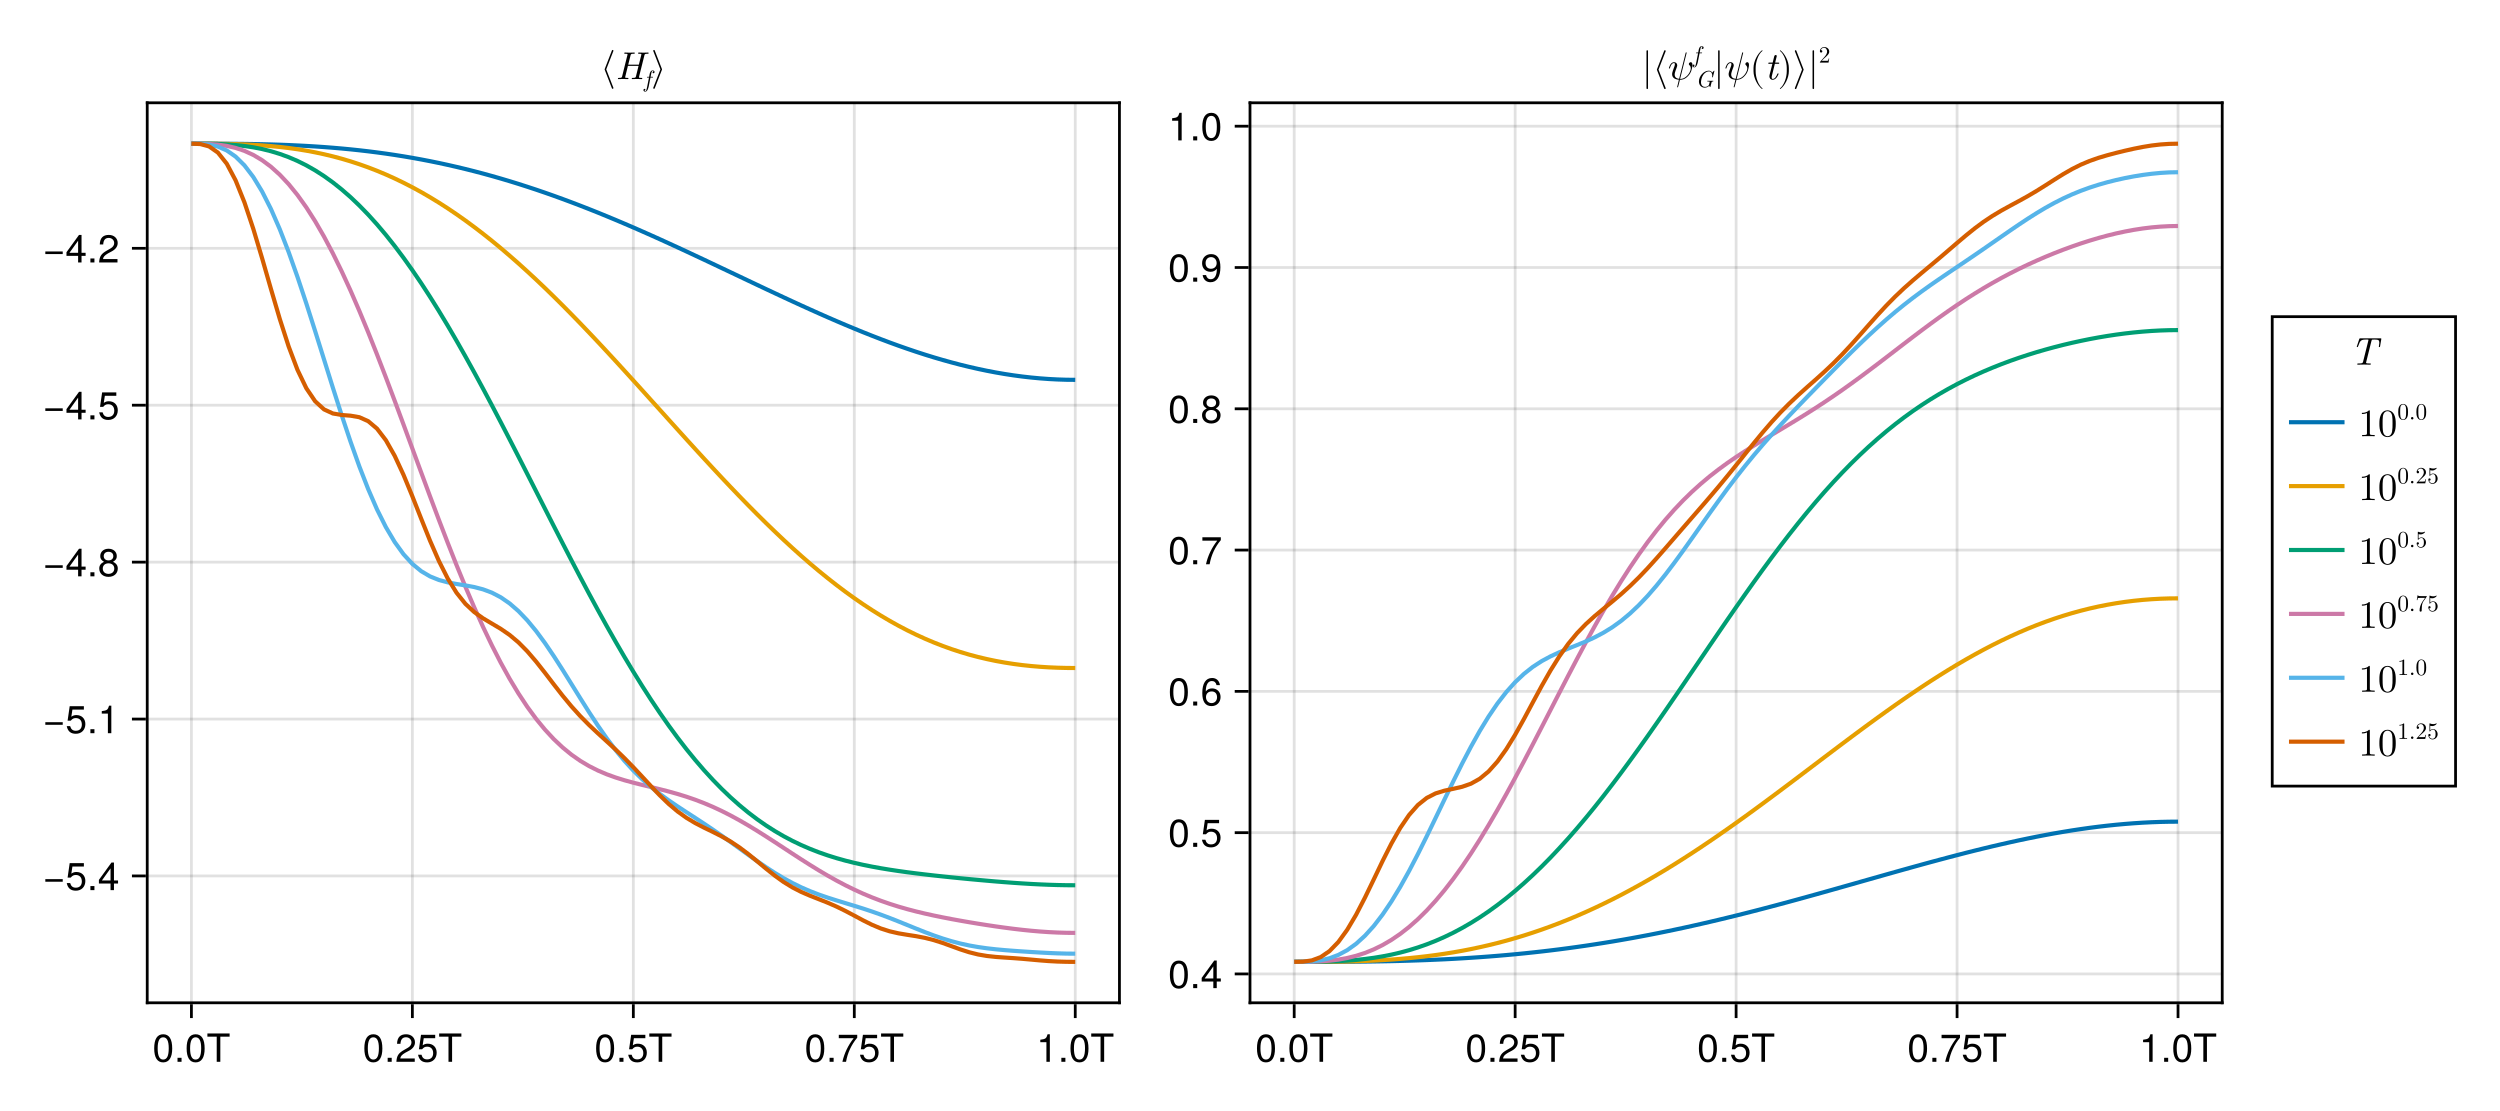 <?xml version="1.0" encoding="UTF-8"?>
<svg xmlns="http://www.w3.org/2000/svg" xmlns:xlink="http://www.w3.org/1999/xlink" width="900" height="400" viewBox="0 0 900 400">
<defs>
<g>
<g id="glyph-0-0-ae083039">
<path d="M 7.094 -4.781 C 7.094 -1.516 5.953 0.203 3.844 0.203 C 1.719 0.203 0.609 -1.516 0.609 -4.859 C 0.609 -8.188 1.703 -9.922 3.844 -9.922 C 6 -9.922 7.094 -8.219 7.094 -4.781 Z M 5.844 -4.891 C 5.844 -7.547 5.188 -8.828 3.844 -8.828 C 2.516 -8.828 1.859 -7.562 1.859 -4.844 C 1.859 -2.125 2.516 -0.812 3.828 -0.812 C 5.188 -0.812 5.844 -2.078 5.844 -4.891 Z M 5.844 -4.891 "/>
</g>
<g id="glyph-0-1-ae083039">
<path d="M 2.672 0 C 2.672 0 1.219 0 1.219 0 C 1.219 0 1.219 -1.453 1.219 -1.453 C 1.219 -1.453 2.672 -1.453 2.672 -1.453 C 2.672 -1.453 2.672 0 2.672 0 Z M 2.672 0 "/>
</g>
<g id="glyph-1-0-ae083039">
<path d="M 2.672 0 C 2.672 0 1.219 0 1.219 0 C 1.219 0 1.219 -1.453 1.219 -1.453 C 1.219 -1.453 2.672 -1.453 2.672 -1.453 C 2.672 -1.453 2.672 0 2.672 0 Z M 2.672 0 "/>
</g>
<g id="glyph-1-1-ae083039">
<path d="M 7.281 -2.375 C 7.281 -2.375 5.812 -2.375 5.812 -2.375 C 5.812 -2.375 5.812 0 5.812 0 C 5.812 0 4.578 0 4.578 0 C 4.578 0 4.578 -2.375 4.578 -2.375 C 4.578 -2.375 0.391 -2.375 0.391 -2.375 C 0.391 -2.375 0.391 -3.688 0.391 -3.688 C 0.391 -3.688 4.906 -9.922 4.906 -9.922 C 4.906 -9.922 5.812 -9.922 5.812 -9.922 C 5.812 -9.922 5.812 -3.484 5.812 -3.484 C 5.812 -3.484 7.281 -3.484 7.281 -3.484 C 7.281 -3.484 7.281 -2.375 7.281 -2.375 Z M 4.578 -3.484 C 4.578 -3.484 4.578 -7.828 4.578 -7.828 C 4.578 -7.828 1.469 -3.484 1.469 -3.484 C 1.469 -3.484 4.578 -3.484 4.578 -3.484 Z M 4.578 -3.484 "/>
</g>
<g id="glyph-1-2-ae083039">
<path d="M 4.859 0 C 4.859 0 3.625 0 3.625 0 C 3.625 0 3.625 -7.062 3.625 -7.062 C 3.625 -7.062 1.422 -7.062 1.422 -7.062 C 1.422 -7.062 1.422 -7.953 1.422 -7.953 C 3.328 -8.188 3.609 -8.406 4.047 -9.922 C 4.047 -9.922 4.859 -9.922 4.859 -9.922 C 4.859 -9.922 4.859 0 4.859 0 Z M 4.859 0 "/>
</g>
<g id="glyph-2-0-ae083039">
<path d="M 7.094 -4.781 C 7.094 -1.516 5.953 0.203 3.844 0.203 C 1.719 0.203 0.609 -1.516 0.609 -4.859 C 0.609 -8.188 1.703 -9.922 3.844 -9.922 C 6 -9.922 7.094 -8.219 7.094 -4.781 Z M 5.844 -4.891 C 5.844 -7.547 5.188 -8.828 3.844 -8.828 C 2.516 -8.828 1.859 -7.562 1.859 -4.844 C 1.859 -2.125 2.516 -0.812 3.828 -0.812 C 5.188 -0.812 5.844 -2.078 5.844 -4.891 Z M 5.844 -4.891 "/>
</g>
<g id="glyph-2-1-ae083039">
<path d="M 8.297 -9.062 C 8.297 -9.062 4.953 -9.062 4.953 -9.062 C 4.953 -9.062 4.953 0 4.953 0 C 4.953 0 3.656 0 3.656 0 C 3.656 0 3.656 -9.062 3.656 -9.062 C 3.656 -9.062 0.297 -9.062 0.297 -9.062 C 0.297 -9.062 0.297 -10.203 0.297 -10.203 C 0.297 -10.203 8.297 -10.203 8.297 -10.203 C 8.297 -10.203 8.297 -9.062 8.297 -9.062 Z M 8.297 -9.062 "/>
</g>
<g id="glyph-2-2-ae083039">
<path d="M 7.188 -3.297 C 7.188 -1.188 5.781 0.203 3.781 0.203 C 2.016 0.203 0.891 -0.578 0.484 -2.547 C 0.484 -2.547 1.719 -2.547 1.719 -2.547 C 2.016 -1.422 2.672 -0.875 3.75 -0.875 C 5.094 -0.875 5.922 -1.688 5.922 -3.125 C 5.922 -4.594 5.078 -5.453 3.75 -5.453 C 2.984 -5.453 2.5 -5.203 1.938 -4.516 C 1.938 -4.516 0.797 -4.516 0.797 -4.516 C 0.797 -4.516 1.547 -9.719 1.547 -9.719 C 1.547 -9.719 6.656 -9.719 6.656 -9.719 C 6.656 -9.719 6.656 -8.5 6.656 -8.5 C 6.656 -8.5 2.531 -8.5 2.531 -8.5 C 2.531 -8.5 2.141 -5.938 2.141 -5.938 C 2.719 -6.359 3.281 -6.531 3.969 -6.531 C 5.875 -6.531 7.188 -5.25 7.188 -3.297 Z M 7.188 -3.297 "/>
</g>
<g id="glyph-3-0-ae083039">
<path d="M 7.094 -4.781 C 7.094 -1.516 5.953 0.203 3.844 0.203 C 1.719 0.203 0.609 -1.516 0.609 -4.859 C 0.609 -8.188 1.703 -9.922 3.844 -9.922 C 6 -9.922 7.094 -8.219 7.094 -4.781 Z M 5.844 -4.891 C 5.844 -7.547 5.188 -8.828 3.844 -8.828 C 2.516 -8.828 1.859 -7.562 1.859 -4.844 C 1.859 -2.125 2.516 -0.812 3.828 -0.812 C 5.188 -0.812 5.844 -2.078 5.844 -4.891 Z M 5.844 -4.891 "/>
</g>
<g id="glyph-3-1-ae083039">
<path d="M 2.672 0 C 2.672 0 1.219 0 1.219 0 C 1.219 0 1.219 -1.453 1.219 -1.453 C 1.219 -1.453 2.672 -1.453 2.672 -1.453 C 2.672 -1.453 2.672 0 2.672 0 Z M 2.672 0 "/>
</g>
<g id="glyph-3-2-ae083039">
<path d="M 8.297 -9.062 C 8.297 -9.062 4.953 -9.062 4.953 -9.062 C 4.953 -9.062 4.953 0 4.953 0 C 4.953 0 3.656 0 3.656 0 C 3.656 0 3.656 -9.062 3.656 -9.062 C 3.656 -9.062 0.297 -9.062 0.297 -9.062 C 0.297 -9.062 0.297 -10.203 0.297 -10.203 C 0.297 -10.203 8.297 -10.203 8.297 -10.203 C 8.297 -10.203 8.297 -9.062 8.297 -9.062 Z M 8.297 -9.062 "/>
</g>
<g id="glyph-3-3-ae083039">
<path d="M 7.188 -3.297 C 7.188 -1.188 5.781 0.203 3.781 0.203 C 2.016 0.203 0.891 -0.578 0.484 -2.547 C 0.484 -2.547 1.719 -2.547 1.719 -2.547 C 2.016 -1.422 2.672 -0.875 3.75 -0.875 C 5.094 -0.875 5.922 -1.688 5.922 -3.125 C 5.922 -4.594 5.078 -5.453 3.75 -5.453 C 2.984 -5.453 2.5 -5.203 1.938 -4.516 C 1.938 -4.516 0.797 -4.516 0.797 -4.516 C 0.797 -4.516 1.547 -9.719 1.547 -9.719 C 1.547 -9.719 6.656 -9.719 6.656 -9.719 C 6.656 -9.719 6.656 -8.5 6.656 -8.5 C 6.656 -8.5 2.531 -8.5 2.531 -8.5 C 2.531 -8.5 2.141 -5.938 2.141 -5.938 C 2.719 -6.359 3.281 -6.531 3.969 -6.531 C 5.875 -6.531 7.188 -5.25 7.188 -3.297 Z M 7.188 -3.297 "/>
</g>
<g id="glyph-3-4-ae083039">
<path d="M 7.281 -8.688 C 5.188 -6.203 3.797 -3.203 3.25 0 C 3.25 0 1.938 0 1.938 0 C 2.625 -3.109 4.031 -6 6 -8.5 C 6 -8.5 0.641 -8.5 0.641 -8.5 C 0.641 -8.5 0.641 -9.719 0.641 -9.719 C 0.641 -9.719 7.281 -9.719 7.281 -9.719 C 7.281 -9.719 7.281 -8.688 7.281 -8.688 Z M 7.281 -8.688 "/>
</g>
<g id="glyph-3-5-ae083039">
<path d="M 4.859 0 C 4.859 0 3.625 0 3.625 0 C 3.625 0 3.625 -7.062 3.625 -7.062 C 3.625 -7.062 1.422 -7.062 1.422 -7.062 C 1.422 -7.062 1.422 -7.953 1.422 -7.953 C 3.328 -8.188 3.609 -8.406 4.047 -9.922 C 4.047 -9.922 4.859 -9.922 4.859 -9.922 C 4.859 -9.922 4.859 0 4.859 0 Z M 4.859 0 "/>
</g>
<g id="glyph-3-6-ae083039">
<path d="M 7.156 -7.016 C 7.156 -5.797 6.438 -4.766 5.047 -4.016 C 5.047 -4.016 3.656 -3.266 3.656 -3.266 C 2.438 -2.547 1.984 -2.031 1.859 -1.219 C 1.859 -1.219 7.078 -1.219 7.078 -1.219 C 7.078 -1.219 7.078 0 7.078 0 C 7.078 0 0.469 0 0.469 0 C 0.594 -2.188 1.188 -3.125 3.266 -4.297 C 3.266 -4.297 4.547 -5.031 4.547 -5.031 C 5.438 -5.531 5.891 -6.203 5.891 -6.984 C 5.891 -8.047 5.047 -8.844 3.938 -8.844 C 2.719 -8.844 2.031 -8.141 1.938 -6.484 C 1.938 -6.484 0.703 -6.484 0.703 -6.484 C 0.766 -8.891 1.953 -9.922 3.969 -9.922 C 5.859 -9.922 7.156 -8.688 7.156 -7.016 Z M 7.156 -7.016 "/>
</g>
<g id="glyph-3-7-ae083039">
<path d="M 7.281 -2.375 C 7.281 -2.375 5.812 -2.375 5.812 -2.375 C 5.812 -2.375 5.812 0 5.812 0 C 5.812 0 4.578 0 4.578 0 C 4.578 0 4.578 -2.375 4.578 -2.375 C 4.578 -2.375 0.391 -2.375 0.391 -2.375 C 0.391 -2.375 0.391 -3.688 0.391 -3.688 C 0.391 -3.688 4.906 -9.922 4.906 -9.922 C 4.906 -9.922 5.812 -9.922 5.812 -9.922 C 5.812 -9.922 5.812 -3.484 5.812 -3.484 C 5.812 -3.484 7.281 -3.484 7.281 -3.484 C 7.281 -3.484 7.281 -2.375 7.281 -2.375 Z M 4.578 -3.484 C 4.578 -3.484 4.578 -7.828 4.578 -7.828 C 4.578 -7.828 1.469 -3.484 1.469 -3.484 C 1.469 -3.484 4.578 -3.484 4.578 -3.484 Z M 4.578 -3.484 "/>
</g>
<g id="glyph-3-8-ae083039">
<path d="M 7.188 -3.078 C 7.188 -1.141 5.828 0.203 3.938 0.203 C 1.672 0.203 0.609 -1.422 0.609 -4.516 C 0.609 -7.984 1.844 -9.922 4.156 -9.922 C 5.672 -9.922 6.734 -8.953 6.969 -7.344 C 6.969 -7.344 5.734 -7.344 5.734 -7.344 C 5.547 -8.281 4.938 -8.828 4.078 -8.828 C 2.656 -8.828 1.875 -7.484 1.859 -5.062 C 2.391 -5.797 3.156 -6.172 4.141 -6.172 C 5.922 -6.172 7.188 -4.922 7.188 -3.078 Z M 5.922 -2.984 C 5.922 -4.312 5.188 -5.078 3.984 -5.078 C 2.766 -5.078 1.938 -4.281 1.938 -3.047 C 1.938 -1.781 2.797 -0.875 3.953 -0.875 C 5.078 -0.875 5.922 -1.734 5.922 -2.984 Z M 5.922 -2.984 "/>
</g>
<g id="glyph-3-9-ae083039">
<path d="M 7.188 -2.797 C 7.188 -1 5.812 0.203 3.844 0.203 C 1.891 0.203 0.516 -1 0.516 -2.812 C 0.516 -3.906 1.078 -4.672 2.219 -5.219 C 1.203 -5.859 0.875 -6.359 0.875 -7.281 C 0.875 -8.828 2.094 -9.922 3.844 -9.922 C 5.609 -9.922 6.828 -8.828 6.828 -7.281 C 6.828 -6.344 6.5 -5.844 5.469 -5.219 C 6.625 -4.672 7.188 -3.906 7.188 -2.797 Z M 5.578 -7.25 C 5.578 -8.219 4.906 -8.828 3.844 -8.828 C 2.812 -8.828 2.125 -8.219 2.125 -7.266 C 2.125 -6.328 2.812 -5.719 3.844 -5.719 C 4.891 -5.719 5.578 -6.328 5.578 -7.25 Z M 5.922 -2.781 C 5.922 -3.953 5.078 -4.672 3.844 -4.672 C 2.625 -4.672 1.781 -3.953 1.781 -2.781 C 1.781 -1.625 2.625 -0.875 3.828 -0.875 C 5.078 -0.875 5.922 -1.609 5.922 -2.781 Z M 5.922 -2.781 "/>
</g>
<g id="glyph-3-10-ae083039">
<path d="M 7.125 -5.188 C 7.125 -1.766 5.875 0.203 3.562 0.203 C 2.047 0.203 0.984 -0.75 0.734 -2.375 C 0.734 -2.375 1.969 -2.375 1.969 -2.375 C 2.172 -1.422 2.766 -0.875 3.641 -0.875 C 5.047 -0.875 5.844 -2.219 5.859 -4.641 C 5.203 -3.875 4.516 -3.547 3.578 -3.547 C 1.797 -3.547 0.531 -4.781 0.531 -6.641 C 0.531 -8.578 1.891 -9.922 3.781 -9.922 C 6.047 -9.922 7.125 -8.297 7.125 -5.188 Z M 5.781 -6.656 C 5.781 -7.953 4.906 -8.844 3.766 -8.844 C 2.625 -8.844 1.797 -8 1.797 -6.734 C 1.797 -5.406 2.531 -4.641 3.719 -4.641 C 4.922 -4.641 5.781 -5.453 5.781 -6.656 Z M 5.781 -6.656 "/>
</g>
<g id="glyph-4-0-ae083039">
<path d="M 7.156 -7.016 C 7.156 -5.797 6.438 -4.766 5.047 -4.016 C 5.047 -4.016 3.656 -3.266 3.656 -3.266 C 2.438 -2.547 1.984 -2.031 1.859 -1.219 C 1.859 -1.219 7.078 -1.219 7.078 -1.219 C 7.078 -1.219 7.078 0 7.078 0 C 7.078 0 0.469 0 0.469 0 C 0.594 -2.188 1.188 -3.125 3.266 -4.297 C 3.266 -4.297 4.547 -5.031 4.547 -5.031 C 5.438 -5.531 5.891 -6.203 5.891 -6.984 C 5.891 -8.047 5.047 -8.844 3.938 -8.844 C 2.719 -8.844 2.031 -8.141 1.938 -6.484 C 1.938 -6.484 0.703 -6.484 0.703 -6.484 C 0.766 -8.891 1.953 -9.922 3.969 -9.922 C 5.859 -9.922 7.156 -8.688 7.156 -7.016 Z M 7.156 -7.016 "/>
</g>
<g id="glyph-4-1-ae083039">
<path d="M 2.672 0 C 2.672 0 1.219 0 1.219 0 C 1.219 0 1.219 -1.453 1.219 -1.453 C 1.219 -1.453 2.672 -1.453 2.672 -1.453 C 2.672 -1.453 2.672 0 2.672 0 Z M 2.672 0 "/>
</g>
<g id="glyph-5-0-ae083039">
<path d="M 7.188 -3.297 C 7.188 -1.188 5.781 0.203 3.781 0.203 C 2.016 0.203 0.891 -0.578 0.484 -2.547 C 0.484 -2.547 1.719 -2.547 1.719 -2.547 C 2.016 -1.422 2.672 -0.875 3.75 -0.875 C 5.094 -0.875 5.922 -1.688 5.922 -3.125 C 5.922 -4.594 5.078 -5.453 3.75 -5.453 C 2.984 -5.453 2.5 -5.203 1.938 -4.516 C 1.938 -4.516 0.797 -4.516 0.797 -4.516 C 0.797 -4.516 1.547 -9.719 1.547 -9.719 C 1.547 -9.719 6.656 -9.719 6.656 -9.719 C 6.656 -9.719 6.656 -8.5 6.656 -8.5 C 6.656 -8.5 2.531 -8.5 2.531 -8.5 C 2.531 -8.5 2.141 -5.938 2.141 -5.938 C 2.719 -6.359 3.281 -6.531 3.969 -6.531 C 5.875 -6.531 7.188 -5.25 7.188 -3.297 Z M 7.188 -3.297 "/>
</g>
<g id="glyph-5-1-ae083039">
<path d="M 7.094 -4.781 C 7.094 -1.516 5.953 0.203 3.844 0.203 C 1.719 0.203 0.609 -1.516 0.609 -4.859 C 0.609 -8.188 1.703 -9.922 3.844 -9.922 C 6 -9.922 7.094 -8.219 7.094 -4.781 Z M 5.844 -4.891 C 5.844 -7.547 5.188 -8.828 3.844 -8.828 C 2.516 -8.828 1.859 -7.562 1.859 -4.844 C 1.859 -2.125 2.516 -0.812 3.828 -0.812 C 5.188 -0.812 5.844 -2.078 5.844 -4.891 Z M 5.844 -4.891 "/>
</g>
<g id="glyph-5-2-ae083039">
<path d="M 8.297 -9.062 C 8.297 -9.062 4.953 -9.062 4.953 -9.062 C 4.953 -9.062 4.953 0 4.953 0 C 4.953 0 3.656 0 3.656 0 C 3.656 0 3.656 -9.062 3.656 -9.062 C 3.656 -9.062 0.297 -9.062 0.297 -9.062 C 0.297 -9.062 0.297 -10.203 0.297 -10.203 C 0.297 -10.203 8.297 -10.203 8.297 -10.203 C 8.297 -10.203 8.297 -9.062 8.297 -9.062 Z M 8.297 -9.062 "/>
</g>
<g id="glyph-6-0-ae083039">
<path d="M 7.219 -3.031 C 7.219 -3.031 0.953 -3.031 0.953 -3.031 C 0.953 -3.031 0.953 -3.969 0.953 -3.969 C 0.953 -3.969 7.219 -3.969 7.219 -3.969 C 7.219 -3.969 7.219 -3.031 7.219 -3.031 Z M 7.219 -3.031 "/>
</g>
<g id="glyph-7-0-ae083039">
<path d="M 7.219 -3.031 C 7.219 -3.031 0.953 -3.031 0.953 -3.031 C 0.953 -3.031 0.953 -3.969 0.953 -3.969 C 0.953 -3.969 7.219 -3.969 7.219 -3.969 C 7.219 -3.969 7.219 -3.031 7.219 -3.031 Z M 7.219 -3.031 "/>
</g>
<g id="glyph-8-0-ae083039">
<path d="M 7.281 -2.375 C 7.281 -2.375 5.812 -2.375 5.812 -2.375 C 5.812 -2.375 5.812 0 5.812 0 C 5.812 0 4.578 0 4.578 0 C 4.578 0 4.578 -2.375 4.578 -2.375 C 4.578 -2.375 0.391 -2.375 0.391 -2.375 C 0.391 -2.375 0.391 -3.688 0.391 -3.688 C 0.391 -3.688 4.906 -9.922 4.906 -9.922 C 4.906 -9.922 5.812 -9.922 5.812 -9.922 C 5.812 -9.922 5.812 -3.484 5.812 -3.484 C 5.812 -3.484 7.281 -3.484 7.281 -3.484 C 7.281 -3.484 7.281 -2.375 7.281 -2.375 Z M 4.578 -3.484 C 4.578 -3.484 4.578 -7.828 4.578 -7.828 C 4.578 -7.828 1.469 -3.484 1.469 -3.484 C 1.469 -3.484 4.578 -3.484 4.578 -3.484 Z M 4.578 -3.484 "/>
</g>
<g id="glyph-9-0-ae083039">
<path d="M 2.672 0 C 2.672 0 1.219 0 1.219 0 C 1.219 0 1.219 -1.453 1.219 -1.453 C 1.219 -1.453 2.672 -1.453 2.672 -1.453 C 2.672 -1.453 2.672 0 2.672 0 Z M 2.672 0 "/>
</g>
<g id="glyph-10-0-ae083039">
<path d="M 7.188 -2.797 C 7.188 -1 5.812 0.203 3.844 0.203 C 1.891 0.203 0.516 -1 0.516 -2.812 C 0.516 -3.906 1.078 -4.672 2.219 -5.219 C 1.203 -5.859 0.875 -6.359 0.875 -7.281 C 0.875 -8.828 2.094 -9.922 3.844 -9.922 C 5.609 -9.922 6.828 -8.828 6.828 -7.281 C 6.828 -6.344 6.5 -5.844 5.469 -5.219 C 6.625 -4.672 7.188 -3.906 7.188 -2.797 Z M 5.578 -7.25 C 5.578 -8.219 4.906 -8.828 3.844 -8.828 C 2.812 -8.828 2.125 -8.219 2.125 -7.266 C 2.125 -6.328 2.812 -5.719 3.844 -5.719 C 4.891 -5.719 5.578 -6.328 5.578 -7.25 Z M 5.922 -2.781 C 5.922 -3.953 5.078 -4.672 3.844 -4.672 C 2.625 -4.672 1.781 -3.953 1.781 -2.781 C 1.781 -1.625 2.625 -0.875 3.828 -0.875 C 5.078 -0.875 5.922 -1.609 5.922 -2.781 Z M 5.922 -2.781 "/>
</g>
<g id="glyph-11-0-ae083039">
<path d="M 7.219 -3.031 C 7.219 -3.031 0.953 -3.031 0.953 -3.031 C 0.953 -3.031 0.953 -3.969 0.953 -3.969 C 0.953 -3.969 7.219 -3.969 7.219 -3.969 C 7.219 -3.969 7.219 -3.031 7.219 -3.031 Z M 7.219 -3.031 "/>
</g>
<g id="glyph-12-0-ae083039">
<path d="M 7.281 -2.375 C 7.281 -2.375 5.812 -2.375 5.812 -2.375 C 5.812 -2.375 5.812 0 5.812 0 C 5.812 0 4.578 0 4.578 0 C 4.578 0 4.578 -2.375 4.578 -2.375 C 4.578 -2.375 0.391 -2.375 0.391 -2.375 C 0.391 -2.375 0.391 -3.688 0.391 -3.688 C 0.391 -3.688 4.906 -9.922 4.906 -9.922 C 4.906 -9.922 5.812 -9.922 5.812 -9.922 C 5.812 -9.922 5.812 -3.484 5.812 -3.484 C 5.812 -3.484 7.281 -3.484 7.281 -3.484 C 7.281 -3.484 7.281 -2.375 7.281 -2.375 Z M 4.578 -3.484 C 4.578 -3.484 4.578 -7.828 4.578 -7.828 C 4.578 -7.828 1.469 -3.484 1.469 -3.484 C 1.469 -3.484 4.578 -3.484 4.578 -3.484 Z M 4.578 -3.484 "/>
</g>
<g id="glyph-13-0-ae083039">
<path d="M 2.672 0 C 2.672 0 1.219 0 1.219 0 C 1.219 0 1.219 -1.453 1.219 -1.453 C 1.219 -1.453 2.672 -1.453 2.672 -1.453 C 2.672 -1.453 2.672 0 2.672 0 Z M 2.672 0 "/>
</g>
<g id="glyph-14-0-ae083039">
<path d="M 7.188 -3.297 C 7.188 -1.188 5.781 0.203 3.781 0.203 C 2.016 0.203 0.891 -0.578 0.484 -2.547 C 0.484 -2.547 1.719 -2.547 1.719 -2.547 C 2.016 -1.422 2.672 -0.875 3.75 -0.875 C 5.094 -0.875 5.922 -1.688 5.922 -3.125 C 5.922 -4.594 5.078 -5.453 3.75 -5.453 C 2.984 -5.453 2.5 -5.203 1.938 -4.516 C 1.938 -4.516 0.797 -4.516 0.797 -4.516 C 0.797 -4.516 1.547 -9.719 1.547 -9.719 C 1.547 -9.719 6.656 -9.719 6.656 -9.719 C 6.656 -9.719 6.656 -8.5 6.656 -8.5 C 6.656 -8.5 2.531 -8.5 2.531 -8.5 C 2.531 -8.5 2.141 -5.938 2.141 -5.938 C 2.719 -6.359 3.281 -6.531 3.969 -6.531 C 5.875 -6.531 7.188 -5.25 7.188 -3.297 Z M 7.188 -3.297 "/>
</g>
<g id="glyph-15-0-ae083039">
<path d="M 7.219 -3.031 C 7.219 -3.031 0.953 -3.031 0.953 -3.031 C 0.953 -3.031 0.953 -3.969 0.953 -3.969 C 0.953 -3.969 7.219 -3.969 7.219 -3.969 C 7.219 -3.969 7.219 -3.031 7.219 -3.031 Z M 7.219 -3.031 "/>
</g>
<g id="glyph-16-0-ae083039">
<path d="M 7.281 -2.375 C 7.281 -2.375 5.812 -2.375 5.812 -2.375 C 5.812 -2.375 5.812 0 5.812 0 C 5.812 0 4.578 0 4.578 0 C 4.578 0 4.578 -2.375 4.578 -2.375 C 4.578 -2.375 0.391 -2.375 0.391 -2.375 C 0.391 -2.375 0.391 -3.688 0.391 -3.688 C 0.391 -3.688 4.906 -9.922 4.906 -9.922 C 4.906 -9.922 5.812 -9.922 5.812 -9.922 C 5.812 -9.922 5.812 -3.484 5.812 -3.484 C 5.812 -3.484 7.281 -3.484 7.281 -3.484 C 7.281 -3.484 7.281 -2.375 7.281 -2.375 Z M 4.578 -3.484 C 4.578 -3.484 4.578 -7.828 4.578 -7.828 C 4.578 -7.828 1.469 -3.484 1.469 -3.484 C 1.469 -3.484 4.578 -3.484 4.578 -3.484 Z M 4.578 -3.484 "/>
</g>
<g id="glyph-17-0-ae083039">
<path d="M 2.672 0 C 2.672 0 1.219 0 1.219 0 C 1.219 0 1.219 -1.453 1.219 -1.453 C 1.219 -1.453 2.672 -1.453 2.672 -1.453 C 2.672 -1.453 2.672 0 2.672 0 Z M 2.672 0 "/>
</g>
<g id="glyph-18-0-ae083039">
<path d="M 7.156 -7.016 C 7.156 -5.797 6.438 -4.766 5.047 -4.016 C 5.047 -4.016 3.656 -3.266 3.656 -3.266 C 2.438 -2.547 1.984 -2.031 1.859 -1.219 C 1.859 -1.219 7.078 -1.219 7.078 -1.219 C 7.078 -1.219 7.078 0 7.078 0 C 7.078 0 0.469 0 0.469 0 C 0.594 -2.188 1.188 -3.125 3.266 -4.297 C 3.266 -4.297 4.547 -5.031 4.547 -5.031 C 5.438 -5.531 5.891 -6.203 5.891 -6.984 C 5.891 -8.047 5.047 -8.844 3.938 -8.844 C 2.719 -8.844 2.031 -8.141 1.938 -6.484 C 1.938 -6.484 0.703 -6.484 0.703 -6.484 C 0.766 -8.891 1.953 -9.922 3.969 -9.922 C 5.859 -9.922 7.156 -8.688 7.156 -7.016 Z M 7.156 -7.016 "/>
</g>
<g id="glyph-19-0-ae083039">
<path d="M 4.703 3.219 C 4.703 3.172 4.703 3.156 4.688 3.125 L 2.109 -3.5 L 4.688 -10.125 C 4.703 -10.156 4.703 -10.172 4.703 -10.219 C 4.703 -10.375 4.578 -10.5 4.422 -10.5 C 4.312 -10.5 4.203 -10.438 4.156 -10.312 L 1.547 -3.594 C 1.547 -3.562 1.547 -3.547 1.547 -3.5 C 1.547 -3.453 1.547 -3.438 1.547 -3.406 L 4.156 3.312 C 4.203 3.438 4.312 3.5 4.422 3.5 C 4.578 3.5 4.703 3.375 4.703 3.219 Z M 4.703 3.219 "/>
</g>
<g id="glyph-20-0-ae083039">
<path d="M 9.641 -0.25 C 9.641 -0.438 9.547 -0.438 9.266 -0.438 C 8.453 -0.438 8.453 -0.547 8.453 -0.672 C 8.453 -0.672 8.453 -0.781 8.516 -1 L 10.406 -8.562 C 10.516 -9.016 10.625 -9.125 11.516 -9.125 C 11.797 -9.125 11.922 -9.125 11.922 -9.375 C 11.922 -9.531 11.828 -9.562 11.734 -9.562 C 11.203 -9.562 10.625 -9.516 10.078 -9.516 C 9.516 -9.516 8.953 -9.562 8.406 -9.562 C 8.312 -9.562 8.141 -9.562 8.141 -9.297 C 8.141 -9.125 8.25 -9.125 8.516 -9.125 C 8.953 -9.125 9.328 -9.125 9.328 -8.891 C 9.328 -8.844 9.328 -8.812 9.266 -8.625 L 8.406 -5.188 L 4.578 -5.188 L 5.422 -8.562 C 5.531 -9.016 5.641 -9.125 6.531 -9.125 C 6.812 -9.125 6.938 -9.125 6.938 -9.375 C 6.938 -9.531 6.844 -9.562 6.75 -9.562 C 6.219 -9.562 5.641 -9.516 5.094 -9.516 C 4.531 -9.516 3.969 -9.562 3.422 -9.562 C 3.328 -9.562 3.156 -9.562 3.156 -9.297 C 3.156 -9.125 3.266 -9.125 3.531 -9.125 C 3.969 -9.125 4.344 -9.125 4.344 -8.891 C 4.344 -8.844 4.344 -8.812 4.281 -8.625 L 2.391 -1.016 C 2.281 -0.547 2.203 -0.438 1.25 -0.438 C 1.016 -0.438 0.875 -0.438 0.875 -0.172 C 0.875 0 1.016 0 1.062 0 C 1.594 0 2.172 -0.047 2.719 -0.047 C 3.281 -0.047 3.844 0 4.391 0 C 4.5 0 4.656 0 4.656 -0.25 C 4.656 -0.438 4.562 -0.438 4.281 -0.438 C 3.469 -0.438 3.469 -0.547 3.469 -0.672 C 3.469 -0.734 3.469 -0.75 3.531 -0.953 L 4.469 -4.766 L 8.297 -4.766 L 7.375 -1.016 C 7.266 -0.547 7.188 -0.438 6.234 -0.438 C 6 -0.438 5.859 -0.438 5.859 -0.172 C 5.859 0 6 0 6.047 0 C 6.578 0 7.156 -0.047 7.703 -0.047 C 8.266 -0.047 8.828 0 9.375 0 C 9.484 0 9.641 0 9.641 -0.25 Z M 9.641 -0.25 "/>
</g>
<g id="glyph-21-0-ae083039">
<path d="M 3.797 -5.375 C 3.797 -5.734 3.453 -5.922 3.109 -5.922 C 2.281 -5.922 2.078 -4.828 2.016 -4.547 L 1.844 -3.625 L 1.281 -3.625 C 1.156 -3.625 1.062 -3.625 1.062 -3.453 C 1.062 -3.359 1.141 -3.359 1.266 -3.359 L 1.797 -3.359 L 1.172 -0.234 C 1.078 0.297 0.984 0.641 0.938 0.812 C 0.875 1.094 0.766 1.531 0.469 1.531 C 0.375 1.531 0.219 1.516 0.125 1.391 C 0.375 1.344 0.5 1.141 0.5 0.969 C 0.5 0.797 0.344 0.703 0.203 0.703 C 0 0.703 -0.203 0.875 -0.203 1.172 C -0.203 1.547 0.156 1.719 0.469 1.719 C 1.344 1.719 1.688 -0.047 1.734 -0.344 L 2.328 -3.359 L 3.016 -3.359 C 3.156 -3.359 3.25 -3.359 3.25 -3.516 C 3.25 -3.625 3.172 -3.625 3.031 -3.625 L 2.375 -3.625 L 2.641 -4.984 C 2.719 -5.297 2.812 -5.734 3.109 -5.734 C 3.172 -5.734 3.359 -5.719 3.469 -5.594 C 3.219 -5.547 3.094 -5.344 3.094 -5.172 C 3.094 -5 3.25 -4.906 3.375 -4.906 C 3.594 -4.906 3.797 -5.078 3.797 -5.375 Z M 3.797 -5.375 "/>
</g>
<g id="glyph-22-0-ae083039">
<path d="M 3.891 -3.594 L 1.281 -10.312 C 1.25 -10.438 1.141 -10.5 1.016 -10.5 C 0.875 -10.5 0.734 -10.375 0.734 -10.219 C 0.734 -10.172 0.734 -10.156 0.75 -10.125 L 3.328 -3.5 L 0.75 3.125 C 0.734 3.156 0.734 3.172 0.734 3.219 C 0.734 3.375 0.875 3.5 1.016 3.5 C 1.141 3.5 1.25 3.438 1.281 3.312 L 3.891 -3.406 C 3.906 -3.438 3.906 -3.453 3.906 -3.5 C 3.906 -3.547 3.906 -3.562 3.891 -3.594 Z M 3.891 -3.594 "/>
</g>
<g id="glyph-23-0-ae083039">
<path d="M 2.672 0 C 2.672 0 1.219 0 1.219 0 C 1.219 0 1.219 -1.453 1.219 -1.453 C 1.219 -1.453 2.672 -1.453 2.672 -1.453 C 2.672 -1.453 2.672 0 2.672 0 Z M 2.672 0 "/>
</g>
<g id="glyph-24-0-ae083039">
<path d="M 7.094 -4.781 C 7.094 -1.516 5.953 0.203 3.844 0.203 C 1.719 0.203 0.609 -1.516 0.609 -4.859 C 0.609 -8.188 1.703 -9.922 3.844 -9.922 C 6 -9.922 7.094 -8.219 7.094 -4.781 Z M 5.844 -4.891 C 5.844 -7.547 5.188 -8.828 3.844 -8.828 C 2.516 -8.828 1.859 -7.562 1.859 -4.844 C 1.859 -2.125 2.516 -0.812 3.828 -0.812 C 5.188 -0.812 5.844 -2.078 5.844 -4.891 Z M 5.844 -4.891 "/>
</g>
<g id="glyph-24-1-ae083039">
<path d="M 8.297 -9.062 C 8.297 -9.062 4.953 -9.062 4.953 -9.062 C 4.953 -9.062 4.953 0 4.953 0 C 4.953 0 3.656 0 3.656 0 C 3.656 0 3.656 -9.062 3.656 -9.062 C 3.656 -9.062 0.297 -9.062 0.297 -9.062 C 0.297 -9.062 0.297 -10.203 0.297 -10.203 C 0.297 -10.203 8.297 -10.203 8.297 -10.203 C 8.297 -10.203 8.297 -9.062 8.297 -9.062 Z M 8.297 -9.062 "/>
</g>
<g id="glyph-25-0-ae083039">
<path d="M 7.094 -4.781 C 7.094 -1.516 5.953 0.203 3.844 0.203 C 1.719 0.203 0.609 -1.516 0.609 -4.859 C 0.609 -8.188 1.703 -9.922 3.844 -9.922 C 6 -9.922 7.094 -8.219 7.094 -4.781 Z M 5.844 -4.891 C 5.844 -7.547 5.188 -8.828 3.844 -8.828 C 2.516 -8.828 1.859 -7.562 1.859 -4.844 C 1.859 -2.125 2.516 -0.812 3.828 -0.812 C 5.188 -0.812 5.844 -2.078 5.844 -4.891 Z M 5.844 -4.891 "/>
</g>
<g id="glyph-25-1-ae083039">
<path d="M 2.672 0 C 2.672 0 1.219 0 1.219 0 C 1.219 0 1.219 -1.453 1.219 -1.453 C 1.219 -1.453 2.672 -1.453 2.672 -1.453 C 2.672 -1.453 2.672 0 2.672 0 Z M 2.672 0 "/>
</g>
<g id="glyph-25-2-ae083039">
<path d="M 7.281 -8.688 C 5.188 -6.203 3.797 -3.203 3.25 0 C 3.25 0 1.938 0 1.938 0 C 2.625 -3.109 4.031 -6 6 -8.5 C 6 -8.5 0.641 -8.5 0.641 -8.5 C 0.641 -8.5 0.641 -9.719 0.641 -9.719 C 0.641 -9.719 7.281 -9.719 7.281 -9.719 C 7.281 -9.719 7.281 -8.688 7.281 -8.688 Z M 7.281 -8.688 "/>
</g>
<g id="glyph-26-0-ae083039">
<path d="M 4.859 0 C 4.859 0 3.625 0 3.625 0 C 3.625 0 3.625 -7.062 3.625 -7.062 C 3.625 -7.062 1.422 -7.062 1.422 -7.062 C 1.422 -7.062 1.422 -7.953 1.422 -7.953 C 3.328 -8.188 3.609 -8.406 4.047 -9.922 C 4.047 -9.922 4.859 -9.922 4.859 -9.922 C 4.859 -9.922 4.859 0 4.859 0 Z M 4.859 0 "/>
</g>
<g id="glyph-26-1-ae083039">
<path d="M 2.672 0 C 2.672 0 1.219 0 1.219 0 C 1.219 0 1.219 -1.453 1.219 -1.453 C 1.219 -1.453 2.672 -1.453 2.672 -1.453 C 2.672 -1.453 2.672 0 2.672 0 Z M 2.672 0 "/>
</g>
<g id="glyph-26-2-ae083039">
<path d="M 7.094 -4.781 C 7.094 -1.516 5.953 0.203 3.844 0.203 C 1.719 0.203 0.609 -1.516 0.609 -4.859 C 0.609 -8.188 1.703 -9.922 3.844 -9.922 C 6 -9.922 7.094 -8.219 7.094 -4.781 Z M 5.844 -4.891 C 5.844 -7.547 5.188 -8.828 3.844 -8.828 C 2.516 -8.828 1.859 -7.562 1.859 -4.844 C 1.859 -2.125 2.516 -0.812 3.828 -0.812 C 5.188 -0.812 5.844 -2.078 5.844 -4.891 Z M 5.844 -4.891 "/>
</g>
<g id="glyph-27-0-ae083039">
<path d="M 2.219 3.219 L 2.219 -10.219 C 2.219 -10.375 2.094 -10.5 1.953 -10.5 C 1.797 -10.5 1.672 -10.375 1.672 -10.219 L 1.672 3.219 C 1.672 3.375 1.797 3.5 1.953 3.5 C 2.094 3.5 2.219 3.375 2.219 3.219 Z M 2.219 3.219 "/>
</g>
<g id="glyph-27-1-ae083039">
<path d="M 4.703 3.219 C 4.703 3.172 4.703 3.156 4.688 3.125 L 2.109 -3.5 L 4.688 -10.125 C 4.703 -10.156 4.703 -10.172 4.703 -10.219 C 4.703 -10.375 4.578 -10.5 4.422 -10.5 C 4.312 -10.5 4.203 -10.438 4.156 -10.312 L 1.547 -3.594 C 1.547 -3.562 1.547 -3.547 1.547 -3.5 C 1.547 -3.453 1.547 -3.438 1.547 -3.406 L 4.156 3.312 C 4.203 3.438 4.312 3.5 4.422 3.5 C 4.578 3.5 4.703 3.375 4.703 3.219 Z M 4.703 3.219 "/>
</g>
<g id="glyph-27-2-ae083039">
<path d="M 8.891 -5.203 C 8.891 -5.984 8.516 -6.188 8.281 -6.188 C 7.922 -6.188 7.578 -5.828 7.578 -5.516 C 7.578 -5.328 7.656 -5.25 7.781 -5.141 C 7.938 -4.984 8.281 -4.625 8.281 -3.953 C 8.281 -3.047 7.562 -1.906 7.062 -1.406 C 5.844 -0.156 4.938 -0.156 4.438 -0.156 L 6.75 -9.359 C 6.766 -9.406 6.797 -9.484 6.797 -9.562 C 6.797 -9.703 6.688 -9.719 6.625 -9.719 C 6.484 -9.719 6.469 -9.688 6.406 -9.438 L 4.094 -0.188 C 3.031 -0.312 2.484 -0.828 2.484 -1.75 C 2.484 -2.031 2.484 -2.391 3.25 -4.359 C 3.297 -4.516 3.406 -4.766 3.406 -5.047 C 3.406 -5.672 2.953 -6.188 2.25 -6.188 C 0.922 -6.188 0.406 -4.156 0.406 -4.031 C 0.406 -3.891 0.578 -3.891 0.578 -3.891 C 0.719 -3.891 0.734 -3.922 0.797 -4.141 C 1.172 -5.469 1.734 -5.875 2.219 -5.875 C 2.328 -5.875 2.562 -5.875 2.562 -5.438 C 2.562 -5.062 2.422 -4.719 2.234 -4.234 C 1.562 -2.469 1.562 -2.094 1.562 -1.859 C 1.562 -0.531 2.656 0.047 4 0.125 C 3.891 0.625 3.891 0.656 3.703 1.406 C 3.656 1.547 3.375 2.688 3.375 2.734 C 3.375 2.734 3.375 2.875 3.547 2.875 C 3.547 2.875 3.641 2.875 3.672 2.812 C 3.703 2.781 3.797 2.438 3.844 2.234 L 4.375 0.156 C 4.891 0.156 6.125 0.156 7.438 -1.344 C 8.016 -1.984 8.297 -2.609 8.453 -3.031 C 8.578 -3.375 8.891 -4.594 8.891 -5.203 Z M 8.891 -5.203 "/>
</g>
<g id="glyph-27-3-ae083039">
<path d="M 4.641 3.328 C 4.641 3.297 4.625 3.25 4.594 3.219 C 3.141 2.125 2.172 -0.672 2.172 -2.906 L 2.172 -4.094 C 2.172 -6.328 3.141 -9.125 4.594 -10.219 C 4.625 -10.25 4.641 -10.297 4.641 -10.328 C 4.641 -10.406 4.578 -10.469 4.516 -10.469 C 4.484 -10.469 4.453 -10.453 4.422 -10.438 C 2.891 -9.281 1.406 -6.484 1.406 -4.094 L 1.406 -2.906 C 1.406 -0.516 2.891 2.281 4.422 3.438 C 4.453 3.453 4.484 3.469 4.516 3.469 C 4.578 3.469 4.641 3.406 4.641 3.328 Z M 4.641 3.328 "/>
</g>
<g id="glyph-27-4-ae083039">
<path d="M 4.031 -2.906 L 4.031 -4.094 C 4.031 -6.484 2.562 -9.281 1.016 -10.438 C 1 -10.453 0.969 -10.469 0.938 -10.469 C 0.875 -10.469 0.797 -10.406 0.797 -10.328 C 0.797 -10.297 0.828 -10.25 0.859 -10.219 C 2.312 -9.125 3.281 -6.328 3.281 -4.094 L 3.281 -2.906 C 3.281 -0.672 2.312 2.125 0.859 3.219 C 0.828 3.25 0.797 3.297 0.797 3.328 C 0.797 3.406 0.875 3.469 0.938 3.469 C 0.969 3.469 1 3.453 1.016 3.438 C 2.562 2.281 4.031 -0.516 4.031 -2.906 Z M 4.031 -2.906 "/>
</g>
<g id="glyph-27-5-ae083039">
<path d="M 3.891 -3.594 L 1.281 -10.312 C 1.25 -10.438 1.141 -10.5 1.016 -10.5 C 0.875 -10.5 0.734 -10.375 0.734 -10.219 C 0.734 -10.172 0.734 -10.156 0.75 -10.125 L 3.328 -3.5 L 0.75 3.125 C 0.734 3.156 0.734 3.172 0.734 3.219 C 0.734 3.375 0.875 3.5 1.016 3.5 C 1.141 3.5 1.25 3.438 1.281 3.312 L 3.891 -3.406 C 3.906 -3.438 3.906 -3.453 3.906 -3.5 C 3.906 -3.547 3.906 -3.562 3.891 -3.594 Z M 3.891 -3.594 "/>
</g>
<g id="glyph-28-0-ae083039">
<path d="M 6.453 -2.188 C 6.453 -2.25 6.422 -2.297 6.344 -2.297 C 6.094 -2.297 5.797 -2.266 5.531 -2.266 C 5.172 -2.266 4.797 -2.297 4.438 -2.297 C 4.359 -2.297 4.25 -2.297 4.25 -2.125 C 4.25 -2.031 4.344 -2.031 4.469 -2.031 L 4.547 -2.031 C 4.656 -2.031 4.797 -2.031 4.906 -2.016 C 5.078 -2 5.141 -1.984 5.141 -1.859 C 5.141 -1.828 5.141 -1.812 5.078 -1.578 C 4.891 -0.828 4.875 -0.734 4.625 -0.5 C 4.266 -0.172 3.797 -0.078 3.484 -0.078 C 2.688 -0.078 2 -0.625 2 -1.75 C 2 -2.234 2.188 -3.578 2.875 -4.5 C 3.453 -5.281 4.219 -5.672 4.859 -5.672 C 5.766 -5.672 6.062 -4.859 6.062 -4.125 C 6.062 -3.906 6.016 -3.641 6.016 -3.609 C 6.016 -3.531 6.109 -3.531 6.141 -3.531 C 6.234 -3.531 6.266 -3.531 6.297 -3.688 L 6.812 -5.719 C 6.812 -5.766 6.828 -5.812 6.828 -5.844 C 6.828 -5.844 6.812 -5.922 6.734 -5.922 C 6.734 -5.922 6.672 -5.922 6.594 -5.828 L 6.062 -5.219 C 5.703 -5.797 5.219 -5.922 4.797 -5.922 C 3.062 -5.922 1.266 -4.031 1.266 -2.062 C 1.266 -0.703 2.141 0.188 3.328 0.188 C 4.109 0.188 4.719 -0.203 4.953 -0.516 C 5.031 -0.312 5.219 -0.016 5.312 -0.016 C 5.375 -0.016 5.391 -0.062 5.406 -0.156 L 5.812 -1.75 C 5.875 -1.953 5.891 -2.031 6.25 -2.031 C 6.359 -2.031 6.453 -2.031 6.453 -2.188 Z M 6.453 -2.188 "/>
</g>
<g id="glyph-29-0-ae083039">
<path d="M 3.797 -5.375 C 3.797 -5.734 3.453 -5.922 3.109 -5.922 C 2.281 -5.922 2.078 -4.828 2.016 -4.547 L 1.844 -3.625 L 1.281 -3.625 C 1.156 -3.625 1.062 -3.625 1.062 -3.453 C 1.062 -3.359 1.141 -3.359 1.266 -3.359 L 1.797 -3.359 L 1.172 -0.234 C 1.078 0.297 0.984 0.641 0.938 0.812 C 0.875 1.094 0.766 1.531 0.469 1.531 C 0.375 1.531 0.219 1.516 0.125 1.391 C 0.375 1.344 0.5 1.141 0.5 0.969 C 0.5 0.797 0.344 0.703 0.203 0.703 C 0 0.703 -0.203 0.875 -0.203 1.172 C -0.203 1.547 0.156 1.719 0.469 1.719 C 1.344 1.719 1.688 -0.047 1.734 -0.344 L 2.328 -3.359 L 3.016 -3.359 C 3.156 -3.359 3.25 -3.359 3.25 -3.516 C 3.25 -3.625 3.172 -3.625 3.031 -3.625 L 2.375 -3.625 L 2.641 -4.984 C 2.719 -5.297 2.812 -5.734 3.109 -5.734 C 3.172 -5.734 3.359 -5.719 3.469 -5.594 C 3.219 -5.547 3.094 -5.344 3.094 -5.172 C 3.094 -5 3.25 -4.906 3.375 -4.906 C 3.594 -4.906 3.797 -5.078 3.797 -5.375 Z M 3.797 -5.375 "/>
</g>
<g id="glyph-30-0-ae083039">
<path d="M 4.984 -2 C 4.984 -2.141 4.875 -2.141 4.781 -2.141 C 4.609 -2.141 4.609 -2.125 4.5 -1.875 C 4.234 -1.203 3.688 -0.156 2.891 -0.156 C 2.5 -0.156 2.5 -0.5 2.5 -0.734 C 2.5 -0.828 2.5 -1.047 2.609 -1.438 L 3.641 -5.594 L 4.828 -5.594 C 5.062 -5.594 5.219 -5.594 5.219 -5.859 C 5.219 -6.031 5.094 -6.031 4.875 -6.031 L 3.75 -6.031 L 4.266 -8.109 C 4.328 -8.297 4.328 -8.328 4.328 -8.406 C 4.328 -8.688 4.094 -8.766 3.953 -8.766 C 3.594 -8.766 3.453 -8.469 3.406 -8.266 L 2.859 -6.031 L 1.672 -6.031 C 1.422 -6.031 1.281 -6.031 1.281 -5.766 C 1.281 -5.594 1.406 -5.594 1.625 -5.594 L 2.75 -5.594 L 1.734 -1.578 C 1.719 -1.531 1.672 -1.297 1.672 -1.109 C 1.672 -0.406 2.125 0.156 2.859 0.156 C 4.266 0.156 4.984 -1.938 4.984 -2 Z M 4.984 -2 "/>
</g>
<g id="glyph-31-0-ae083039">
<path d="M 3.781 -1.469 L 3.562 -1.469 C 3.516 -1.203 3.469 -0.844 3.375 -0.719 C 3.328 -0.641 2.766 -0.641 2.578 -0.641 L 1.062 -0.641 L 1.953 -1.516 C 3.266 -2.672 3.781 -3.125 3.781 -3.969 C 3.781 -4.922 3.016 -5.594 2 -5.594 C 1.047 -5.594 0.422 -4.828 0.422 -4.078 C 0.422 -3.609 0.844 -3.609 0.859 -3.609 C 1.016 -3.609 1.297 -3.703 1.297 -4.047 C 1.297 -4.266 1.156 -4.484 0.859 -4.484 C 0.797 -4.484 0.766 -4.484 0.75 -4.484 C 0.938 -5.031 1.391 -5.344 1.891 -5.344 C 2.641 -5.344 3.016 -4.656 3.016 -3.969 C 3.016 -3.297 2.594 -2.625 2.125 -2.109 L 0.516 -0.312 C 0.422 -0.219 0.422 -0.203 0.422 0 L 3.531 0 Z M 3.781 -1.469 "/>
</g>
<g id="glyph-32-0-ae083039">
<path d="M 10.844 -6.625 L 11.266 -9.125 C 11.281 -9.188 11.281 -9.25 11.281 -9.312 C 11.281 -9.484 11.156 -9.484 10.938 -9.484 L 3.75 -9.484 C 3.469 -9.484 3.438 -9.484 3.344 -9.219 L 2.516 -6.719 C 2.453 -6.531 2.453 -6.484 2.453 -6.484 C 2.453 -6.328 2.625 -6.328 2.656 -6.328 C 2.719 -6.328 2.766 -6.328 2.812 -6.375 C 2.844 -6.391 2.859 -6.406 3 -6.781 C 3.656 -8.75 4.047 -9.047 5.859 -9.047 L 6.328 -9.047 C 6.656 -9.047 6.656 -8.984 6.656 -8.891 C 6.656 -8.797 6.625 -8.672 6.594 -8.578 L 4.719 -1.062 C 4.594 -0.578 4.469 -0.438 3.234 -0.438 L 3.016 -0.438 C 2.766 -0.438 2.625 -0.438 2.625 -0.172 C 2.625 0 2.781 0 2.859 0 C 3.562 0 4.312 -0.047 5.031 -0.047 C 5.75 -0.047 6.516 0 7.219 0 C 7.344 0 7.516 0 7.516 -0.281 C 7.516 -0.438 7.375 -0.438 7.172 -0.438 L 6.953 -0.438 C 6.734 -0.438 6.297 -0.469 6.266 -0.469 C 5.859 -0.5 5.797 -0.562 5.797 -0.75 C 5.797 -0.797 5.797 -0.828 5.859 -1.016 L 7.734 -8.547 C 7.828 -8.969 7.938 -9 8.047 -9.016 C 8.156 -9.047 8.547 -9.047 8.781 -9.047 C 10.234 -9.047 10.562 -8.844 10.562 -7.984 C 10.562 -7.812 10.562 -7.547 10.422 -6.719 C 10.391 -6.562 10.391 -6.516 10.391 -6.516 C 10.391 -6.328 10.531 -6.328 10.594 -6.328 C 10.781 -6.328 10.812 -6.375 10.844 -6.625 Z M 10.844 -6.625 "/>
</g>
<g id="glyph-33-0-ae083039">
<path d="M 5.859 0 L 5.859 -0.438 L 5.422 -0.438 C 4.156 -0.438 4.109 -0.594 4.109 -1.109 L 4.109 -8.953 C 4.109 -9.297 4.109 -9.328 3.797 -9.328 C 2.922 -8.422 1.688 -8.422 1.25 -8.422 L 1.25 -8 C 1.531 -8 2.359 -8 3.078 -8.359 L 3.078 -1.109 C 3.078 -0.609 3.031 -0.438 1.781 -0.438 L 1.328 -0.438 L 1.328 0 C 1.812 -0.047 3.031 -0.047 3.594 -0.047 C 4.156 -0.047 5.375 -0.047 5.859 0 Z M 5.859 0 "/>
</g>
<g id="glyph-33-1-ae083039">
<path d="M 6.438 -4.484 C 6.438 -5.594 6.375 -6.719 5.875 -7.75 C 5.234 -9.094 4.094 -9.328 3.5 -9.328 C 2.656 -9.328 1.641 -8.953 1.062 -7.656 C 0.609 -6.688 0.547 -5.594 0.547 -4.484 C 0.547 -3.438 0.609 -2.172 1.172 -1.109 C 1.781 0.031 2.797 0.312 3.484 0.312 C 4.234 0.312 5.312 0.016 5.922 -1.312 C 6.375 -2.281 6.438 -3.375 6.438 -4.484 Z M 5.281 -4.641 C 5.281 -3.594 5.281 -2.641 5.125 -1.75 C 4.906 -0.422 4.109 0 3.484 0 C 2.938 0 2.109 -0.344 1.859 -1.688 C 1.703 -2.531 1.703 -3.828 1.703 -4.641 C 1.703 -5.547 1.703 -6.469 1.812 -7.219 C 2.094 -8.891 3.141 -9.016 3.484 -9.016 C 3.953 -9.016 4.875 -8.766 5.141 -7.375 C 5.281 -6.594 5.281 -5.531 5.281 -4.641 Z M 5.281 -4.641 "/>
</g>
<g id="glyph-34-0-ae083039">
<path d="M 3.859 -2.688 C 3.859 -3.359 3.828 -4.031 3.531 -4.656 C 3.141 -5.469 2.453 -5.594 2.094 -5.594 C 1.594 -5.594 0.984 -5.375 0.641 -4.594 C 0.375 -4.016 0.328 -3.359 0.328 -2.688 C 0.328 -2.062 0.359 -1.297 0.703 -0.672 C 1.062 0.016 1.688 0.188 2.094 0.188 C 2.547 0.188 3.188 0.016 3.562 -0.797 C 3.828 -1.375 3.859 -2.031 3.859 -2.688 Z M 3.172 -2.797 C 3.172 -2.156 3.172 -1.594 3.078 -1.047 C 2.953 -0.25 2.469 0 2.094 0 C 1.766 0 1.266 -0.203 1.125 -1.016 C 1.031 -1.516 1.031 -2.297 1.031 -2.797 C 1.031 -3.328 1.031 -3.891 1.094 -4.344 C 1.25 -5.344 1.891 -5.406 2.094 -5.406 C 2.375 -5.406 2.922 -5.266 3.078 -4.438 C 3.172 -3.953 3.172 -3.328 3.172 -2.797 Z M 3.172 -2.797 "/>
</g>
<g id="glyph-34-1-ae083039">
<path d="M 1.609 -0.453 C 1.609 -0.688 1.406 -0.891 1.172 -0.891 C 0.922 -0.891 0.719 -0.688 0.719 -0.453 C 0.719 -0.203 0.922 0 1.172 0 C 1.406 0 1.609 -0.203 1.609 -0.453 Z M 1.609 -0.453 "/>
</g>
<g id="glyph-34-2-ae083039">
<path d="M 4.078 -5.406 L 2.031 -5.406 C 1.016 -5.406 0.984 -5.516 0.953 -5.688 L 0.75 -5.688 L 0.469 -3.953 L 0.688 -3.953 C 0.703 -4.078 0.781 -4.609 0.891 -4.719 C 0.953 -4.766 1.609 -4.766 1.719 -4.766 L 3.453 -4.766 L 2.516 -3.438 C 1.75 -2.297 1.484 -1.141 1.484 -0.281 C 1.484 -0.188 1.484 0.188 1.859 0.188 C 2.25 0.188 2.25 -0.188 2.25 -0.281 L 2.25 -0.703 C 2.25 -1.172 2.281 -1.625 2.344 -2.078 C 2.375 -2.281 2.5 -3 2.859 -3.516 L 4 -5.125 C 4.078 -5.219 4.078 -5.234 4.078 -5.406 Z M 4.078 -5.406 "/>
</g>
<g id="glyph-34-3-ae083039">
<path d="M 3.781 -1.688 C 3.781 -2.688 3.078 -3.531 2.172 -3.531 C 1.781 -3.531 1.406 -3.391 1.109 -3.109 L 1.109 -4.734 C 1.281 -4.688 1.562 -4.625 1.828 -4.625 C 2.859 -4.625 3.453 -5.391 3.453 -5.5 C 3.453 -5.562 3.422 -5.594 3.359 -5.594 C 3.359 -5.594 3.344 -5.594 3.297 -5.578 C 3.125 -5.5 2.719 -5.328 2.156 -5.328 C 1.812 -5.328 1.422 -5.391 1.031 -5.562 C 0.969 -5.594 0.938 -5.594 0.938 -5.594 C 0.844 -5.594 0.844 -5.516 0.844 -5.391 L 0.844 -2.906 C 0.844 -2.75 0.844 -2.688 0.969 -2.688 C 1.031 -2.688 1.047 -2.703 1.078 -2.75 C 1.172 -2.891 1.484 -3.344 2.156 -3.344 C 2.594 -3.344 2.812 -2.953 2.875 -2.812 C 3.016 -2.5 3.031 -2.172 3.031 -1.75 C 3.031 -1.453 3.031 -0.953 2.828 -0.594 C 2.625 -0.266 2.312 -0.047 1.922 -0.047 C 1.312 -0.047 0.828 -0.5 0.688 -0.984 C 0.719 -0.984 0.734 -0.969 0.828 -0.969 C 1.109 -0.969 1.25 -1.188 1.25 -1.391 C 1.25 -1.594 1.109 -1.797 0.828 -1.797 C 0.719 -1.797 0.422 -1.734 0.422 -1.359 C 0.422 -0.625 1 0.188 1.938 0.188 C 2.922 0.188 3.781 -0.625 3.781 -1.688 Z M 3.781 -1.688 "/>
</g>
<g id="glyph-35-0-ae083039">
<path d="M 5.859 0 L 5.859 -0.438 L 5.422 -0.438 C 4.156 -0.438 4.109 -0.594 4.109 -1.109 L 4.109 -8.953 C 4.109 -9.297 4.109 -9.328 3.797 -9.328 C 2.922 -8.422 1.688 -8.422 1.25 -8.422 L 1.25 -8 C 1.531 -8 2.359 -8 3.078 -8.359 L 3.078 -1.109 C 3.078 -0.609 3.031 -0.438 1.781 -0.438 L 1.328 -0.438 L 1.328 0 C 1.812 -0.047 3.031 -0.047 3.594 -0.047 C 4.156 -0.047 5.375 -0.047 5.859 0 Z M 5.859 0 "/>
</g>
<g id="glyph-35-1-ae083039">
<path d="M 6.438 -4.484 C 6.438 -5.594 6.375 -6.719 5.875 -7.75 C 5.234 -9.094 4.094 -9.328 3.5 -9.328 C 2.656 -9.328 1.641 -8.953 1.062 -7.656 C 0.609 -6.688 0.547 -5.594 0.547 -4.484 C 0.547 -3.438 0.609 -2.172 1.172 -1.109 C 1.781 0.031 2.797 0.312 3.484 0.312 C 4.234 0.312 5.312 0.016 5.922 -1.312 C 6.375 -2.281 6.438 -3.375 6.438 -4.484 Z M 5.281 -4.641 C 5.281 -3.594 5.281 -2.641 5.125 -1.75 C 4.906 -0.422 4.109 0 3.484 0 C 2.938 0 2.109 -0.344 1.859 -1.688 C 1.703 -2.531 1.703 -3.828 1.703 -4.641 C 1.703 -5.547 1.703 -6.469 1.812 -7.219 C 2.094 -8.891 3.141 -9.016 3.484 -9.016 C 3.953 -9.016 4.875 -8.766 5.141 -7.375 C 5.281 -6.594 5.281 -5.531 5.281 -4.641 Z M 5.281 -4.641 "/>
</g>
<g id="glyph-36-0-ae083039">
<path d="M 3.859 -2.688 C 3.859 -3.359 3.828 -4.031 3.531 -4.656 C 3.141 -5.469 2.453 -5.594 2.094 -5.594 C 1.594 -5.594 0.984 -5.375 0.641 -4.594 C 0.375 -4.016 0.328 -3.359 0.328 -2.688 C 0.328 -2.062 0.359 -1.297 0.703 -0.672 C 1.062 0.016 1.688 0.188 2.094 0.188 C 2.547 0.188 3.188 0.016 3.562 -0.797 C 3.828 -1.375 3.859 -2.031 3.859 -2.688 Z M 3.172 -2.797 C 3.172 -2.156 3.172 -1.594 3.078 -1.047 C 2.953 -0.25 2.469 0 2.094 0 C 1.766 0 1.266 -0.203 1.125 -1.016 C 1.031 -1.516 1.031 -2.297 1.031 -2.797 C 1.031 -3.328 1.031 -3.891 1.094 -4.344 C 1.25 -5.344 1.891 -5.406 2.094 -5.406 C 2.375 -5.406 2.922 -5.266 3.078 -4.438 C 3.172 -3.953 3.172 -3.328 3.172 -2.797 Z M 3.172 -2.797 "/>
</g>
<g id="glyph-36-1-ae083039">
<path d="M 1.609 -0.453 C 1.609 -0.688 1.406 -0.891 1.172 -0.891 C 0.922 -0.891 0.719 -0.688 0.719 -0.453 C 0.719 -0.203 0.922 0 1.172 0 C 1.406 0 1.609 -0.203 1.609 -0.453 Z M 1.609 -0.453 "/>
</g>
<g id="glyph-36-2-ae083039">
<path d="M 3.781 -1.469 L 3.562 -1.469 C 3.516 -1.203 3.469 -0.844 3.375 -0.719 C 3.328 -0.641 2.766 -0.641 2.578 -0.641 L 1.062 -0.641 L 1.953 -1.516 C 3.266 -2.672 3.781 -3.125 3.781 -3.969 C 3.781 -4.922 3.016 -5.594 2 -5.594 C 1.047 -5.594 0.422 -4.828 0.422 -4.078 C 0.422 -3.609 0.844 -3.609 0.859 -3.609 C 1.016 -3.609 1.297 -3.703 1.297 -4.047 C 1.297 -4.266 1.156 -4.484 0.859 -4.484 C 0.797 -4.484 0.766 -4.484 0.75 -4.484 C 0.938 -5.031 1.391 -5.344 1.891 -5.344 C 2.641 -5.344 3.016 -4.656 3.016 -3.969 C 3.016 -3.297 2.594 -2.625 2.125 -2.109 L 0.516 -0.312 C 0.422 -0.219 0.422 -0.203 0.422 0 L 3.531 0 Z M 3.781 -1.469 "/>
</g>
<g id="glyph-36-3-ae083039">
<path d="M 3.781 -1.688 C 3.781 -2.688 3.078 -3.531 2.172 -3.531 C 1.781 -3.531 1.406 -3.391 1.109 -3.109 L 1.109 -4.734 C 1.281 -4.688 1.562 -4.625 1.828 -4.625 C 2.859 -4.625 3.453 -5.391 3.453 -5.5 C 3.453 -5.562 3.422 -5.594 3.359 -5.594 C 3.359 -5.594 3.344 -5.594 3.297 -5.578 C 3.125 -5.5 2.719 -5.328 2.156 -5.328 C 1.812 -5.328 1.422 -5.391 1.031 -5.562 C 0.969 -5.594 0.938 -5.594 0.938 -5.594 C 0.844 -5.594 0.844 -5.516 0.844 -5.391 L 0.844 -2.906 C 0.844 -2.75 0.844 -2.688 0.969 -2.688 C 1.031 -2.688 1.047 -2.703 1.078 -2.75 C 1.172 -2.891 1.484 -3.344 2.156 -3.344 C 2.594 -3.344 2.812 -2.953 2.875 -2.812 C 3.016 -2.5 3.031 -2.172 3.031 -1.75 C 3.031 -1.453 3.031 -0.953 2.828 -0.594 C 2.625 -0.266 2.312 -0.047 1.922 -0.047 C 1.312 -0.047 0.828 -0.5 0.688 -0.984 C 0.719 -0.984 0.734 -0.969 0.828 -0.969 C 1.109 -0.969 1.25 -1.188 1.25 -1.391 C 1.25 -1.594 1.109 -1.797 0.828 -1.797 C 0.719 -1.797 0.422 -1.734 0.422 -1.359 C 0.422 -0.625 1 0.188 1.938 0.188 C 2.922 0.188 3.781 -0.625 3.781 -1.688 Z M 3.781 -1.688 "/>
</g>
<g id="glyph-36-4-ae083039">
<path d="M 3.516 0 L 3.516 -0.266 L 3.25 -0.266 C 2.5 -0.266 2.469 -0.359 2.469 -0.672 L 2.469 -5.375 C 2.469 -5.578 2.469 -5.594 2.281 -5.594 C 1.75 -5.062 1.016 -5.062 0.75 -5.062 L 0.75 -4.797 C 0.922 -4.797 1.406 -4.797 1.844 -5.016 L 1.844 -0.672 C 1.844 -0.359 1.828 -0.266 1.062 -0.266 L 0.797 -0.266 L 0.797 0 C 1.094 -0.031 1.828 -0.031 2.156 -0.031 C 2.5 -0.031 3.234 -0.031 3.516 0 Z M 3.516 0 "/>
</g>
<g id="glyph-37-0-ae083039">
<path d="M 5.859 0 L 5.859 -0.438 L 5.422 -0.438 C 4.156 -0.438 4.109 -0.594 4.109 -1.109 L 4.109 -8.953 C 4.109 -9.297 4.109 -9.328 3.797 -9.328 C 2.922 -8.422 1.688 -8.422 1.25 -8.422 L 1.25 -8 C 1.531 -8 2.359 -8 3.078 -8.359 L 3.078 -1.109 C 3.078 -0.609 3.031 -0.438 1.781 -0.438 L 1.328 -0.438 L 1.328 0 C 1.812 -0.047 3.031 -0.047 3.594 -0.047 C 4.156 -0.047 5.375 -0.047 5.859 0 Z M 5.859 0 "/>
</g>
<g id="glyph-37-1-ae083039">
<path d="M 6.438 -4.484 C 6.438 -5.594 6.375 -6.719 5.875 -7.75 C 5.234 -9.094 4.094 -9.328 3.5 -9.328 C 2.656 -9.328 1.641 -8.953 1.062 -7.656 C 0.609 -6.688 0.547 -5.594 0.547 -4.484 C 0.547 -3.438 0.609 -2.172 1.172 -1.109 C 1.781 0.031 2.797 0.312 3.484 0.312 C 4.234 0.312 5.312 0.016 5.922 -1.312 C 6.375 -2.281 6.438 -3.375 6.438 -4.484 Z M 5.281 -4.641 C 5.281 -3.594 5.281 -2.641 5.125 -1.75 C 4.906 -0.422 4.109 0 3.484 0 C 2.938 0 2.109 -0.344 1.859 -1.688 C 1.703 -2.531 1.703 -3.828 1.703 -4.641 C 1.703 -5.547 1.703 -6.469 1.812 -7.219 C 2.094 -8.891 3.141 -9.016 3.484 -9.016 C 3.953 -9.016 4.875 -8.766 5.141 -7.375 C 5.281 -6.594 5.281 -5.531 5.281 -4.641 Z M 5.281 -4.641 "/>
</g>
<g id="glyph-38-0-ae083039">
<path d="M 5.859 0 L 5.859 -0.438 L 5.422 -0.438 C 4.156 -0.438 4.109 -0.594 4.109 -1.109 L 4.109 -8.953 C 4.109 -9.297 4.109 -9.328 3.797 -9.328 C 2.922 -8.422 1.688 -8.422 1.25 -8.422 L 1.25 -8 C 1.531 -8 2.359 -8 3.078 -8.359 L 3.078 -1.109 C 3.078 -0.609 3.031 -0.438 1.781 -0.438 L 1.328 -0.438 L 1.328 0 C 1.812 -0.047 3.031 -0.047 3.594 -0.047 C 4.156 -0.047 5.375 -0.047 5.859 0 Z M 5.859 0 "/>
</g>
<g id="glyph-38-1-ae083039">
<path d="M 6.438 -4.484 C 6.438 -5.594 6.375 -6.719 5.875 -7.75 C 5.234 -9.094 4.094 -9.328 3.5 -9.328 C 2.656 -9.328 1.641 -8.953 1.062 -7.656 C 0.609 -6.688 0.547 -5.594 0.547 -4.484 C 0.547 -3.438 0.609 -2.172 1.172 -1.109 C 1.781 0.031 2.797 0.312 3.484 0.312 C 4.234 0.312 5.312 0.016 5.922 -1.312 C 6.375 -2.281 6.438 -3.375 6.438 -4.484 Z M 5.281 -4.641 C 5.281 -3.594 5.281 -2.641 5.125 -1.75 C 4.906 -0.422 4.109 0 3.484 0 C 2.938 0 2.109 -0.344 1.859 -1.688 C 1.703 -2.531 1.703 -3.828 1.703 -4.641 C 1.703 -5.547 1.703 -6.469 1.812 -7.219 C 2.094 -8.891 3.141 -9.016 3.484 -9.016 C 3.953 -9.016 4.875 -8.766 5.141 -7.375 C 5.281 -6.594 5.281 -5.531 5.281 -4.641 Z M 5.281 -4.641 "/>
</g>
</g>
</defs>
<rect x="-90" y="-40" width="1080" height="480" fill="rgb(100%, 100%, 100%)" fill-opacity="1"/>
<path fill-rule="nonzero" fill="rgb(100%, 100%, 100%)" fill-opacity="1" d="M 53 361 L 403 361 L 403 37 L 53 37 Z M 53 361 "/>
<path fill-rule="nonzero" fill="rgb(100%, 100%, 100%)" fill-opacity="1" d="M 450 361 L 800 361 L 800 37 L 450 37 Z M 450 361 "/>
<path fill="none" stroke-width="1" stroke-linecap="butt" stroke-linejoin="miter" stroke="rgb(0%, 0%, 0%)" stroke-opacity="0.12" stroke-miterlimit="1.155" d="M 68.91 361 L 68.91 37 "/>
<path fill="none" stroke-width="1" stroke-linecap="butt" stroke-linejoin="miter" stroke="rgb(0%, 0%, 0%)" stroke-opacity="0.12" stroke-miterlimit="1.155" d="M 148.453 361 L 148.453 37 "/>
<path fill="none" stroke-width="1" stroke-linecap="butt" stroke-linejoin="miter" stroke="rgb(0%, 0%, 0%)" stroke-opacity="0.12" stroke-miterlimit="1.155" d="M 228 361 L 228 37 "/>
<path fill="none" stroke-width="1" stroke-linecap="butt" stroke-linejoin="miter" stroke="rgb(0%, 0%, 0%)" stroke-opacity="0.12" stroke-miterlimit="1.155" d="M 307.547 361 L 307.547 37 "/>
<path fill="none" stroke-width="1" stroke-linecap="butt" stroke-linejoin="miter" stroke="rgb(0%, 0%, 0%)" stroke-opacity="0.12" stroke-miterlimit="1.155" d="M 387.09 361 L 387.09 37 "/>
<path fill="none" stroke-width="1" stroke-linecap="butt" stroke-linejoin="miter" stroke="rgb(0%, 0%, 0%)" stroke-opacity="0.12" stroke-miterlimit="1.155" d="M 53 315.344 L 403 315.344 "/>
<path fill="none" stroke-width="1" stroke-linecap="butt" stroke-linejoin="miter" stroke="rgb(0%, 0%, 0%)" stroke-opacity="0.12" stroke-miterlimit="1.155" d="M 53 258.855 L 403 258.855 "/>
<path fill="none" stroke-width="1" stroke-linecap="butt" stroke-linejoin="miter" stroke="rgb(0%, 0%, 0%)" stroke-opacity="0.12" stroke-miterlimit="1.155" d="M 53 202.363 L 403 202.363 "/>
<path fill="none" stroke-width="1" stroke-linecap="butt" stroke-linejoin="miter" stroke="rgb(0%, 0%, 0%)" stroke-opacity="0.12" stroke-miterlimit="1.155" d="M 53 145.875 L 403 145.875 "/>
<path fill="none" stroke-width="1" stroke-linecap="butt" stroke-linejoin="miter" stroke="rgb(0%, 0%, 0%)" stroke-opacity="0.12" stroke-miterlimit="1.155" d="M 53 89.387 L 403 89.387 "/>
<path fill="none" stroke-width="1" stroke-linecap="butt" stroke-linejoin="miter" stroke="rgb(0%, 0%, 0%)" stroke-opacity="0.12" stroke-miterlimit="1.155" d="M 465.91 361 L 465.91 37 "/>
<path fill="none" stroke-width="1" stroke-linecap="butt" stroke-linejoin="miter" stroke="rgb(0%, 0%, 0%)" stroke-opacity="0.12" stroke-miterlimit="1.155" d="M 545.453 361 L 545.453 37 "/>
<path fill="none" stroke-width="1" stroke-linecap="butt" stroke-linejoin="miter" stroke="rgb(0%, 0%, 0%)" stroke-opacity="0.12" stroke-miterlimit="1.155" d="M 625 361 L 625 37 "/>
<path fill="none" stroke-width="1" stroke-linecap="butt" stroke-linejoin="miter" stroke="rgb(0%, 0%, 0%)" stroke-opacity="0.12" stroke-miterlimit="1.155" d="M 704.547 361 L 704.547 37 "/>
<path fill="none" stroke-width="1" stroke-linecap="butt" stroke-linejoin="miter" stroke="rgb(0%, 0%, 0%)" stroke-opacity="0.12" stroke-miterlimit="1.155" d="M 784.09 361 L 784.09 37 "/>
<path fill="none" stroke-width="1" stroke-linecap="butt" stroke-linejoin="miter" stroke="rgb(0%, 0%, 0%)" stroke-opacity="0.12" stroke-miterlimit="1.155" d="M 450 350.625 L 800 350.625 "/>
<path fill="none" stroke-width="1" stroke-linecap="butt" stroke-linejoin="miter" stroke="rgb(0%, 0%, 0%)" stroke-opacity="0.12" stroke-miterlimit="1.155" d="M 450 299.758 L 800 299.758 "/>
<path fill="none" stroke-width="1" stroke-linecap="butt" stroke-linejoin="miter" stroke="rgb(0%, 0%, 0%)" stroke-opacity="0.12" stroke-miterlimit="1.155" d="M 450 248.895 L 800 248.895 "/>
<path fill="none" stroke-width="1" stroke-linecap="butt" stroke-linejoin="miter" stroke="rgb(0%, 0%, 0%)" stroke-opacity="0.12" stroke-miterlimit="1.155" d="M 450 198.027 L 800 198.027 "/>
<path fill="none" stroke-width="1" stroke-linecap="butt" stroke-linejoin="miter" stroke="rgb(0%, 0%, 0%)" stroke-opacity="0.12" stroke-miterlimit="1.155" d="M 450 147.164 L 800 147.164 "/>
<path fill="none" stroke-width="1" stroke-linecap="butt" stroke-linejoin="miter" stroke="rgb(0%, 0%, 0%)" stroke-opacity="0.12" stroke-miterlimit="1.155" d="M 450 96.297 L 800 96.297 "/>
<path fill="none" stroke-width="1" stroke-linecap="butt" stroke-linejoin="miter" stroke="rgb(0%, 0%, 0%)" stroke-opacity="0.12" stroke-miterlimit="1.155" d="M 450 45.43 L 800 45.43 "/>
<g fill="rgb(0%, 0%, 0%)" fill-opacity="1">
<use xlink:href="#glyph-0-0-ae083039" x="54.902" y="382.258"/>
</g>
<g fill="rgb(0%, 0%, 0%)" fill-opacity="1">
<use xlink:href="#glyph-1-0-ae083039" x="62.686" y="382.258"/>
</g>
<g fill="rgb(0%, 0%, 0%)" fill-opacity="1">
<use xlink:href="#glyph-2-0-ae083039" x="66.578" y="382.258"/>
</g>
<g fill="rgb(0%, 0%, 0%)" fill-opacity="1">
<use xlink:href="#glyph-2-1-ae083039" x="74.362" y="382.258"/>
</g>
<g fill="rgb(0%, 0%, 0%)" fill-opacity="1">
<use xlink:href="#glyph-3-0-ae083039" x="130.556" y="382.258"/>
</g>
<g fill="rgb(0%, 0%, 0%)" fill-opacity="1">
<use xlink:href="#glyph-3-1-ae083039" x="138.34" y="382.258"/>
</g>
<g fill="rgb(0%, 0%, 0%)" fill-opacity="1">
<use xlink:href="#glyph-4-0-ae083039" x="142.232" y="382.258"/>
</g>
<g fill="rgb(0%, 0%, 0%)" fill-opacity="1">
<use xlink:href="#glyph-5-0-ae083039" x="150.016" y="382.258"/>
</g>
<g fill="rgb(0%, 0%, 0%)" fill-opacity="1">
<use xlink:href="#glyph-3-2-ae083039" x="157.8" y="382.258"/>
</g>
<g fill="rgb(0%, 0%, 0%)" fill-opacity="1">
<use xlink:href="#glyph-5-1-ae083039" x="213.993" y="382.258"/>
</g>
<g fill="rgb(0%, 0%, 0%)" fill-opacity="1">
<use xlink:href="#glyph-4-1-ae083039" x="221.777" y="382.258"/>
</g>
<g fill="rgb(0%, 0%, 0%)" fill-opacity="1">
<use xlink:href="#glyph-3-3-ae083039" x="225.669" y="382.258"/>
</g>
<g fill="rgb(0%, 0%, 0%)" fill-opacity="1">
<use xlink:href="#glyph-5-2-ae083039" x="233.453" y="382.258"/>
</g>
<g fill="rgb(0%, 0%, 0%)" fill-opacity="1">
<use xlink:href="#glyph-3-0-ae083039" x="289.646" y="382.258"/>
</g>
<g fill="rgb(0%, 0%, 0%)" fill-opacity="1">
<use xlink:href="#glyph-3-1-ae083039" x="297.43" y="382.258"/>
</g>
<g fill="rgb(0%, 0%, 0%)" fill-opacity="1">
<use xlink:href="#glyph-3-4-ae083039" x="301.322" y="382.258"/>
</g>
<g fill="rgb(0%, 0%, 0%)" fill-opacity="1">
<use xlink:href="#glyph-3-3-ae083039" x="309.106" y="382.258"/>
</g>
<g fill="rgb(0%, 0%, 0%)" fill-opacity="1">
<use xlink:href="#glyph-3-2-ae083039" x="316.89" y="382.258"/>
</g>
<g fill="rgb(0%, 0%, 0%)" fill-opacity="1">
<use xlink:href="#glyph-3-5-ae083039" x="373.084" y="382.258"/>
</g>
<g fill="rgb(0%, 0%, 0%)" fill-opacity="1">
<use xlink:href="#glyph-3-1-ae083039" x="380.868" y="382.258"/>
</g>
<g fill="rgb(0%, 0%, 0%)" fill-opacity="1">
<use xlink:href="#glyph-3-0-ae083039" x="384.76" y="382.258"/>
</g>
<g fill="rgb(0%, 0%, 0%)" fill-opacity="1">
<use xlink:href="#glyph-3-2-ae083039" x="392.544" y="382.258"/>
</g>
<g fill="rgb(0%, 0%, 0%)" fill-opacity="1">
<use xlink:href="#glyph-6-0-ae083039" x="15.364" y="320.446"/>
</g>
<g fill="rgb(0%, 0%, 0%)" fill-opacity="1">
<use xlink:href="#glyph-2-2-ae083039" x="23.54" y="320.446"/>
</g>
<g fill="rgb(0%, 0%, 0%)" fill-opacity="1">
<use xlink:href="#glyph-0-1-ae083039" x="31.324" y="320.446"/>
</g>
<g fill="rgb(0%, 0%, 0%)" fill-opacity="1">
<use xlink:href="#glyph-1-1-ae083039" x="35.216" y="320.446"/>
</g>
<g fill="rgb(0%, 0%, 0%)" fill-opacity="1">
<use xlink:href="#glyph-6-0-ae083039" x="15.364" y="263.957"/>
</g>
<g fill="rgb(0%, 0%, 0%)" fill-opacity="1">
<use xlink:href="#glyph-2-2-ae083039" x="23.54" y="263.957"/>
</g>
<g fill="rgb(0%, 0%, 0%)" fill-opacity="1">
<use xlink:href="#glyph-0-1-ae083039" x="31.324" y="263.957"/>
</g>
<g fill="rgb(0%, 0%, 0%)" fill-opacity="1">
<use xlink:href="#glyph-1-2-ae083039" x="35.216" y="263.957"/>
</g>
<g fill="rgb(0%, 0%, 0%)" fill-opacity="1">
<use xlink:href="#glyph-7-0-ae083039" x="15.364" y="207.468"/>
</g>
<g fill="rgb(0%, 0%, 0%)" fill-opacity="1">
<use xlink:href="#glyph-8-0-ae083039" x="23.54" y="207.468"/>
</g>
<g fill="rgb(0%, 0%, 0%)" fill-opacity="1">
<use xlink:href="#glyph-9-0-ae083039" x="31.324" y="207.468"/>
</g>
<g fill="rgb(0%, 0%, 0%)" fill-opacity="1">
<use xlink:href="#glyph-10-0-ae083039" x="35.216" y="207.468"/>
</g>
<g fill="rgb(0%, 0%, 0%)" fill-opacity="1">
<use xlink:href="#glyph-11-0-ae083039" x="15.364" y="150.979"/>
</g>
<g fill="rgb(0%, 0%, 0%)" fill-opacity="1">
<use xlink:href="#glyph-12-0-ae083039" x="23.54" y="150.979"/>
</g>
<g fill="rgb(0%, 0%, 0%)" fill-opacity="1">
<use xlink:href="#glyph-13-0-ae083039" x="31.324" y="150.979"/>
</g>
<g fill="rgb(0%, 0%, 0%)" fill-opacity="1">
<use xlink:href="#glyph-14-0-ae083039" x="35.216" y="150.979"/>
</g>
<g fill="rgb(0%, 0%, 0%)" fill-opacity="1">
<use xlink:href="#glyph-15-0-ae083039" x="15.364" y="94.49"/>
</g>
<g fill="rgb(0%, 0%, 0%)" fill-opacity="1">
<use xlink:href="#glyph-16-0-ae083039" x="23.54" y="94.49"/>
</g>
<g fill="rgb(0%, 0%, 0%)" fill-opacity="1">
<use xlink:href="#glyph-17-0-ae083039" x="31.324" y="94.49"/>
</g>
<g fill="rgb(0%, 0%, 0%)" fill-opacity="1">
<use xlink:href="#glyph-18-0-ae083039" x="35.216" y="94.49"/>
</g>
<g fill="rgb(0%, 0%, 0%)" fill-opacity="1">
<use xlink:href="#glyph-19-0-ae083039" x="216.134" y="28.478"/>
</g>
<g fill="rgb(0%, 0%, 0%)" fill-opacity="1">
<use xlink:href="#glyph-20-0-ae083039" x="221.58" y="28.478"/>
</g>
<g fill="rgb(0%, 0%, 0%)" fill-opacity="1">
<use xlink:href="#glyph-21-0-ae083039" x="231.842" y="31.278"/>
</g>
<g fill="rgb(0%, 0%, 0%)" fill-opacity="1">
<use xlink:href="#glyph-22-0-ae083039" x="234.42" y="28.478"/>
</g>
<path fill="none" stroke-width="1.5" stroke-linecap="butt" stroke-linejoin="miter" stroke="rgb(0%, 44.706%, 69.804%)" stroke-opacity="1" stroke-miterlimit="2" d="M 68.91 51.727 L 72.09 51.727 L 75.273 51.73 L 78.453 51.738 L 81.637 51.754 L 84.816 51.777 L 88 51.812 L 91.184 51.859 L 94.363 51.922 L 97.547 52.004 L 100.727 52.102 L 103.91 52.223 L 107.09 52.367 L 110.273 52.531 L 113.453 52.723 L 116.637 52.941 L 119.816 53.188 L 123 53.461 L 126.184 53.766 L 129.363 54.102 L 132.547 54.473 L 135.727 54.875 L 138.91 55.309 L 142.09 55.781 L 145.273 56.285 L 148.453 56.828 L 151.637 57.406 L 154.816 58.02 L 158 58.672 L 161.184 59.363 L 164.363 60.086 L 167.547 60.852 L 170.727 61.652 L 173.91 62.488 L 177.09 63.363 L 180.273 64.277 L 183.453 65.223 L 186.637 66.207 L 189.816 67.227 L 193 68.277 L 196.184 69.367 L 199.363 70.484 L 202.547 71.641 L 205.727 72.824 L 208.91 74.039 L 212.09 75.281 L 215.273 76.551 L 218.453 77.852 L 221.637 79.176 L 224.816 80.523 L 228 81.895 L 231.184 83.289 L 234.363 84.699 L 237.547 86.129 L 240.727 87.578 L 243.91 89.039 L 247.09 90.512 L 250.273 92 L 253.453 93.492 L 256.637 94.996 L 259.816 96.504 L 263 98.012 L 266.184 99.523 L 269.363 101.035 L 272.547 102.543 L 275.727 104.047 L 278.91 105.539 L 282.09 107.027 L 285.273 108.5 L 288.453 109.961 L 291.637 111.402 L 294.816 112.828 L 298 114.234 L 301.184 115.613 L 304.363 116.969 L 307.547 118.297 L 310.727 119.598 L 313.91 120.863 L 317.09 122.094 L 320.273 123.293 L 323.453 124.449 L 326.637 125.566 L 329.816 126.641 L 333 127.672 L 336.184 128.656 L 339.363 129.59 L 342.547 130.473 L 345.727 131.309 L 348.91 132.086 L 352.09 132.809 L 355.273 133.477 L 358.453 134.086 L 361.637 134.633 L 364.816 135.121 L 368 135.547 L 371.184 135.91 L 374.363 136.207 L 377.547 136.441 L 380.727 136.609 L 383.91 136.711 L 387.09 136.742 "/>
<path fill="none" stroke-width="1.5" stroke-linecap="butt" stroke-linejoin="miter" stroke="rgb(90.196%, 62.353%, 0%)" stroke-opacity="1" stroke-miterlimit="2" d="M 68.91 51.727 L 72.09 51.73 L 75.273 51.738 L 78.453 51.762 L 81.637 51.809 L 84.816 51.883 L 88 51.992 L 91.184 52.145 L 94.363 52.344 L 97.547 52.598 L 100.727 52.91 L 103.91 53.285 L 107.09 53.73 L 110.273 54.25 L 113.453 54.848 L 116.637 55.527 L 119.816 56.289 L 123 57.145 L 126.184 58.086 L 129.363 59.125 L 132.547 60.258 L 135.727 61.488 L 138.91 62.82 L 142.09 64.254 L 145.273 65.789 L 148.453 67.426 L 151.637 69.164 L 154.816 71.008 L 158 72.953 L 161.184 75 L 164.363 77.145 L 167.547 79.391 L 170.727 81.734 L 173.91 84.172 L 177.09 86.703 L 180.273 89.324 L 183.453 92.035 L 186.637 94.828 L 189.816 97.703 L 193 100.656 L 196.184 103.684 L 199.363 106.777 L 202.547 109.938 L 205.727 113.16 L 208.91 116.434 L 212.09 119.762 L 215.273 123.133 L 218.453 126.547 L 221.637 129.992 L 224.816 133.469 L 228 136.969 L 231.184 140.484 L 234.363 144.016 L 237.547 147.547 L 240.727 151.082 L 243.91 154.609 L 247.09 158.125 L 250.273 161.625 L 253.453 165.098 L 256.637 168.539 L 259.816 171.949 L 263 175.316 L 266.184 178.637 L 269.363 181.902 L 272.547 185.113 L 275.727 188.262 L 278.91 191.34 L 282.09 194.348 L 285.273 197.281 L 288.453 200.129 L 291.637 202.898 L 294.816 205.574 L 298 208.16 L 301.184 210.652 L 304.363 213.047 L 307.547 215.34 L 310.727 217.535 L 313.91 219.625 L 317.09 221.609 L 320.273 223.488 L 323.453 225.262 L 326.637 226.926 L 329.816 228.488 L 333 229.941 L 336.184 231.289 L 339.363 232.535 L 342.547 233.68 L 345.727 234.723 L 348.91 235.668 L 352.09 236.516 L 355.273 237.27 L 358.453 237.938 L 361.637 238.516 L 364.816 239.012 L 368 239.43 L 371.184 239.77 L 374.363 240.039 L 377.547 240.242 L 380.727 240.379 L 383.91 240.461 L 387.09 240.488 "/>
<path fill="none" stroke-width="1.5" stroke-linecap="butt" stroke-linejoin="miter" stroke="rgb(0%, 61.961%, 45.098%)" stroke-opacity="1" stroke-miterlimit="2" d="M 68.91 51.727 L 72.09 51.73 L 75.273 51.758 L 78.453 51.836 L 81.637 51.98 L 84.816 52.215 L 88 52.562 L 91.184 53.035 L 94.363 53.66 L 97.547 54.449 L 100.727 55.418 L 103.91 56.578 L 107.09 57.945 L 110.273 59.527 L 113.453 61.336 L 116.637 63.379 L 119.816 65.664 L 123 68.191 L 126.184 70.965 L 129.363 73.992 L 132.547 77.266 L 135.727 80.789 L 138.91 84.559 L 142.09 88.566 L 145.273 92.809 L 148.453 97.281 L 151.637 101.969 L 154.816 106.867 L 158 111.965 L 161.184 117.242 L 164.363 122.695 L 167.547 128.309 L 170.727 134.059 L 173.91 139.938 L 177.09 145.922 L 180.273 152.004 L 183.453 158.156 L 186.637 164.363 L 189.816 170.605 L 193 176.871 L 196.184 183.133 L 199.363 189.375 L 202.547 195.578 L 205.727 201.73 L 208.91 207.805 L 212.09 213.793 L 215.273 219.672 L 218.453 225.426 L 221.637 231.047 L 224.816 236.516 L 228 241.82 L 231.184 246.953 L 234.363 251.898 L 237.547 256.648 L 240.727 261.199 L 243.91 265.539 L 247.09 269.672 L 250.273 273.582 L 253.453 277.277 L 256.637 280.75 L 259.816 284.008 L 263 287.047 L 266.184 289.875 L 269.363 292.496 L 272.547 294.91 L 275.727 297.133 L 278.91 299.164 L 282.09 301.02 L 285.273 302.703 L 288.453 304.227 L 291.637 305.602 L 294.816 306.84 L 298 307.949 L 301.184 308.945 L 304.363 309.836 L 307.547 310.633 L 310.727 311.344 L 313.91 311.984 L 317.09 312.562 L 320.273 313.086 L 323.453 313.566 L 326.637 314.008 L 329.816 314.418 L 333 314.801 L 336.184 315.164 L 339.363 315.512 L 342.547 315.844 L 345.727 316.164 L 348.91 316.473 L 352.09 316.766 L 355.273 317.051 L 358.453 317.324 L 361.637 317.578 L 364.816 317.816 L 368 318.031 L 371.184 318.223 L 374.363 318.383 L 377.547 318.516 L 380.727 318.613 L 383.91 318.676 L 387.09 318.695 "/>
<path fill="none" stroke-width="1.5" stroke-linecap="butt" stroke-linejoin="miter" stroke="rgb(80%, 47.451%, 65.49%)" stroke-opacity="1" stroke-miterlimit="2" d="M 68.91 51.727 L 72.09 51.738 L 75.273 51.828 L 78.453 52.066 L 81.637 52.52 L 84.816 53.25 L 88 54.32 L 91.184 55.781 L 94.363 57.676 L 97.547 60.039 L 100.727 62.902 L 103.91 66.285 L 107.09 70.203 L 110.273 74.656 L 113.453 79.648 L 116.637 85.16 L 119.816 91.172 L 123 97.664 L 126.184 104.598 L 129.363 111.93 L 132.547 119.621 L 135.727 127.613 L 138.91 135.855 L 142.09 144.289 L 145.273 152.852 L 148.453 161.484 L 151.637 170.117 L 154.816 178.691 L 158 187.148 L 161.184 195.426 L 164.363 203.469 L 167.547 211.23 L 170.727 218.66 L 173.91 225.715 L 177.09 232.363 L 180.273 238.578 L 183.453 244.34 L 186.637 249.629 L 189.816 254.445 L 193 258.789 L 196.184 262.664 L 199.363 266.09 L 202.547 269.086 L 205.727 271.684 L 208.91 273.91 L 212.09 275.801 L 215.273 277.402 L 218.453 278.758 L 221.637 279.906 L 224.816 280.895 L 228 281.77 L 231.184 282.57 L 234.363 283.344 L 237.547 284.121 L 240.727 284.938 L 243.91 285.828 L 247.09 286.809 L 250.273 287.902 L 253.453 289.121 L 256.637 290.469 L 259.816 291.953 L 263 293.57 L 266.184 295.305 L 269.363 297.148 L 272.547 299.082 L 275.727 301.09 L 278.91 303.148 L 282.09 305.23 L 285.273 307.316 L 288.453 309.379 L 291.637 311.402 L 294.816 313.363 L 298 315.242 L 301.184 317.027 L 304.363 318.707 L 307.547 320.273 L 310.727 321.723 L 313.91 323.055 L 317.09 324.273 L 320.273 325.379 L 323.453 326.387 L 326.637 327.301 L 329.816 328.133 L 333 328.895 L 336.184 329.598 L 339.363 330.25 L 342.547 330.867 L 345.727 331.445 L 348.91 332 L 352.09 332.527 L 355.273 333.031 L 358.453 333.508 L 361.637 333.953 L 364.816 334.367 L 368 334.738 L 371.184 335.066 L 374.363 335.34 L 377.547 335.559 L 380.727 335.715 L 383.91 335.809 L 387.09 335.84 "/>
<path fill="none" stroke-width="1.5" stroke-linecap="butt" stroke-linejoin="miter" stroke="rgb(33.725%, 70.588%, 91.373%)" stroke-opacity="1" stroke-miterlimit="2" d="M 68.91 51.727 L 72.09 51.766 L 75.273 52.047 L 78.453 52.781 L 81.637 54.172 L 84.816 56.383 L 88 59.539 L 91.184 63.719 L 94.363 68.961 L 97.547 75.254 L 100.727 82.543 L 103.91 90.734 L 107.09 99.691 L 110.273 109.242 L 113.453 119.207 L 116.637 129.371 L 119.816 139.527 L 123 149.465 L 126.184 158.98 L 129.363 167.906 L 132.547 176.078 L 135.727 183.391 L 138.91 189.754 L 142.09 195.137 L 145.273 199.539 L 148.453 203.012 L 151.637 205.625 L 154.816 207.504 L 158 208.793 L 161.184 209.645 L 164.363 210.238 L 167.547 210.75 L 170.727 211.34 L 173.91 212.172 L 177.09 213.363 L 180.273 215.027 L 183.453 217.223 L 186.637 219.988 L 189.816 223.316 L 193 227.176 L 196.184 231.5 L 199.363 236.191 L 202.547 241.152 L 205.727 246.254 L 208.91 251.383 L 212.09 256.418 L 215.273 261.262 L 218.453 265.832 L 221.637 270.062 L 224.816 273.926 L 228 277.406 L 231.184 280.523 L 234.363 283.312 L 237.547 285.828 L 240.727 288.129 L 243.91 290.289 L 247.09 292.371 L 250.273 294.434 L 253.453 296.52 L 256.637 298.656 L 259.816 300.859 L 263 303.121 L 266.184 305.418 L 269.363 307.719 L 272.547 309.984 L 275.727 312.168 L 278.91 314.234 L 282.09 316.148 L 285.273 317.887 L 288.453 319.445 L 291.637 320.824 L 294.816 322.051 L 298 323.148 L 301.184 324.16 L 304.363 325.129 L 307.547 326.094 L 310.727 327.09 L 313.91 328.145 L 317.09 329.27 L 320.273 330.469 L 323.453 331.723 L 326.637 333.016 L 329.816 334.309 L 333 335.574 L 336.184 336.766 L 339.363 337.863 L 342.547 338.832 L 345.727 339.668 L 348.91 340.367 L 352.09 340.93 L 355.273 341.383 L 358.453 341.746 L 361.637 342.039 L 364.816 342.289 L 368 342.512 L 371.184 342.719 L 374.363 342.906 L 377.547 343.074 L 380.727 343.207 L 383.91 343.297 L 387.09 343.324 "/>
<path fill="none" stroke-width="1.5" stroke-linecap="butt" stroke-linejoin="miter" stroke="rgb(83.529%, 36.863%, 0%)" stroke-opacity="1" stroke-miterlimit="2" d="M 68.91 51.727 L 72.09 51.855 L 75.273 52.715 L 78.453 54.938 L 81.637 58.945 L 84.816 64.941 L 88 72.859 L 91.184 82.383 L 94.363 92.996 L 97.547 104.055 L 100.727 114.848 L 103.91 124.723 L 107.09 133.141 L 110.273 139.758 L 113.453 144.461 L 116.637 147.375 L 119.816 148.848 L 123 149.402 L 126.184 149.645 L 129.363 150.199 L 132.547 151.621 L 135.727 154.312 L 138.91 158.477 L 142.09 164.102 L 145.273 170.965 L 148.453 178.684 L 151.637 186.758 L 154.816 194.672 L 158 201.957 L 161.184 208.262 L 164.363 213.402 L 167.547 217.379 L 170.727 220.348 L 173.91 222.602 L 177.09 224.492 L 180.273 226.387 L 183.453 228.57 L 186.637 231.246 L 189.816 234.465 L 193 238.172 L 196.184 242.211 L 199.363 246.371 L 202.547 250.453 L 205.727 254.293 L 208.91 257.816 L 212.09 261.031 L 215.273 264.023 L 218.453 266.922 L 221.637 269.859 L 224.816 272.941 L 228 276.203 L 231.184 279.602 L 234.363 283.035 L 237.547 286.355 L 240.727 289.422 L 243.91 292.113 L 247.09 294.398 L 250.273 296.305 L 253.453 297.953 L 256.637 299.496 L 259.816 301.113 L 263 302.938 L 266.184 305.055 L 269.363 307.449 L 272.547 310.039 L 275.727 312.688 L 278.91 315.223 L 282.09 317.512 L 285.273 319.469 L 288.453 321.102 L 291.637 322.477 L 294.816 323.73 L 298 324.996 L 301.184 326.391 L 304.363 327.949 L 307.547 329.633 L 310.727 331.336 L 313.91 332.918 L 317.09 334.25 L 320.273 335.27 L 323.453 336 L 326.637 336.535 L 329.816 337.031 L 333 337.641 L 336.184 338.449 L 339.363 339.469 L 342.547 340.625 L 345.727 341.785 L 348.91 342.812 L 352.09 343.605 L 355.273 344.148 L 358.453 344.492 L 361.637 344.719 L 364.816 344.926 L 368 345.168 L 371.184 345.453 L 374.363 345.742 L 377.547 345.988 L 380.727 346.16 L 383.91 346.25 L 387.09 346.273 "/>
<g fill="rgb(0%, 0%, 0%)" fill-opacity="1">
<use xlink:href="#glyph-3-0-ae083039" x="451.902" y="382.258"/>
</g>
<g fill="rgb(0%, 0%, 0%)" fill-opacity="1">
<use xlink:href="#glyph-23-0-ae083039" x="459.686" y="382.258"/>
</g>
<g fill="rgb(0%, 0%, 0%)" fill-opacity="1">
<use xlink:href="#glyph-24-0-ae083039" x="463.578" y="382.258"/>
</g>
<g fill="rgb(0%, 0%, 0%)" fill-opacity="1">
<use xlink:href="#glyph-24-1-ae083039" x="471.362" y="382.258"/>
</g>
<g fill="rgb(0%, 0%, 0%)" fill-opacity="1">
<use xlink:href="#glyph-3-0-ae083039" x="527.556" y="382.258"/>
</g>
<g fill="rgb(0%, 0%, 0%)" fill-opacity="1">
<use xlink:href="#glyph-3-1-ae083039" x="535.34" y="382.258"/>
</g>
<g fill="rgb(0%, 0%, 0%)" fill-opacity="1">
<use xlink:href="#glyph-3-6-ae083039" x="539.232" y="382.258"/>
</g>
<g fill="rgb(0%, 0%, 0%)" fill-opacity="1">
<use xlink:href="#glyph-3-3-ae083039" x="547.016" y="382.258"/>
</g>
<g fill="rgb(0%, 0%, 0%)" fill-opacity="1">
<use xlink:href="#glyph-3-2-ae083039" x="554.8" y="382.258"/>
</g>
<g fill="rgb(0%, 0%, 0%)" fill-opacity="1">
<use xlink:href="#glyph-3-0-ae083039" x="610.993" y="382.258"/>
</g>
<g fill="rgb(0%, 0%, 0%)" fill-opacity="1">
<use xlink:href="#glyph-3-1-ae083039" x="618.777" y="382.258"/>
</g>
<g fill="rgb(0%, 0%, 0%)" fill-opacity="1">
<use xlink:href="#glyph-3-3-ae083039" x="622.669" y="382.258"/>
</g>
<g fill="rgb(0%, 0%, 0%)" fill-opacity="1">
<use xlink:href="#glyph-3-2-ae083039" x="630.453" y="382.258"/>
</g>
<g fill="rgb(0%, 0%, 0%)" fill-opacity="1">
<use xlink:href="#glyph-3-0-ae083039" x="686.646" y="382.258"/>
</g>
<g fill="rgb(0%, 0%, 0%)" fill-opacity="1">
<use xlink:href="#glyph-3-1-ae083039" x="694.43" y="382.258"/>
</g>
<g fill="rgb(0%, 0%, 0%)" fill-opacity="1">
<use xlink:href="#glyph-3-4-ae083039" x="698.322" y="382.258"/>
</g>
<g fill="rgb(0%, 0%, 0%)" fill-opacity="1">
<use xlink:href="#glyph-3-3-ae083039" x="706.106" y="382.258"/>
</g>
<g fill="rgb(0%, 0%, 0%)" fill-opacity="1">
<use xlink:href="#glyph-3-2-ae083039" x="713.89" y="382.258"/>
</g>
<g fill="rgb(0%, 0%, 0%)" fill-opacity="1">
<use xlink:href="#glyph-3-5-ae083039" x="770.084" y="382.258"/>
</g>
<g fill="rgb(0%, 0%, 0%)" fill-opacity="1">
<use xlink:href="#glyph-3-1-ae083039" x="777.868" y="382.258"/>
</g>
<g fill="rgb(0%, 0%, 0%)" fill-opacity="1">
<use xlink:href="#glyph-3-0-ae083039" x="781.76" y="382.258"/>
</g>
<g fill="rgb(0%, 0%, 0%)" fill-opacity="1">
<use xlink:href="#glyph-3-2-ae083039" x="789.544" y="382.258"/>
</g>
<g fill="rgb(0%, 0%, 0%)" fill-opacity="1">
<use xlink:href="#glyph-3-0-ae083039" x="420.54" y="355.726"/>
</g>
<g fill="rgb(0%, 0%, 0%)" fill-opacity="1">
<use xlink:href="#glyph-3-1-ae083039" x="428.324" y="355.726"/>
</g>
<g fill="rgb(0%, 0%, 0%)" fill-opacity="1">
<use xlink:href="#glyph-3-7-ae083039" x="432.216" y="355.726"/>
</g>
<g fill="rgb(0%, 0%, 0%)" fill-opacity="1">
<use xlink:href="#glyph-3-0-ae083039" x="420.54" y="304.861"/>
</g>
<g fill="rgb(0%, 0%, 0%)" fill-opacity="1">
<use xlink:href="#glyph-3-1-ae083039" x="428.324" y="304.861"/>
</g>
<g fill="rgb(0%, 0%, 0%)" fill-opacity="1">
<use xlink:href="#glyph-3-3-ae083039" x="432.216" y="304.861"/>
</g>
<g fill="rgb(0%, 0%, 0%)" fill-opacity="1">
<use xlink:href="#glyph-3-0-ae083039" x="420.54" y="253.996"/>
</g>
<g fill="rgb(0%, 0%, 0%)" fill-opacity="1">
<use xlink:href="#glyph-3-1-ae083039" x="428.324" y="253.996"/>
</g>
<g fill="rgb(0%, 0%, 0%)" fill-opacity="1">
<use xlink:href="#glyph-3-8-ae083039" x="432.216" y="253.996"/>
</g>
<g fill="rgb(0%, 0%, 0%)" fill-opacity="1">
<use xlink:href="#glyph-25-0-ae083039" x="420.54" y="203.13"/>
</g>
<g fill="rgb(0%, 0%, 0%)" fill-opacity="1">
<use xlink:href="#glyph-25-1-ae083039" x="428.324" y="203.13"/>
</g>
<g fill="rgb(0%, 0%, 0%)" fill-opacity="1">
<use xlink:href="#glyph-25-2-ae083039" x="432.216" y="203.13"/>
</g>
<g fill="rgb(0%, 0%, 0%)" fill-opacity="1">
<use xlink:href="#glyph-3-0-ae083039" x="420.54" y="152.265"/>
</g>
<g fill="rgb(0%, 0%, 0%)" fill-opacity="1">
<use xlink:href="#glyph-3-1-ae083039" x="428.324" y="152.265"/>
</g>
<g fill="rgb(0%, 0%, 0%)" fill-opacity="1">
<use xlink:href="#glyph-3-9-ae083039" x="432.216" y="152.265"/>
</g>
<g fill="rgb(0%, 0%, 0%)" fill-opacity="1">
<use xlink:href="#glyph-3-0-ae083039" x="420.54" y="101.4"/>
</g>
<g fill="rgb(0%, 0%, 0%)" fill-opacity="1">
<use xlink:href="#glyph-3-1-ae083039" x="428.324" y="101.4"/>
</g>
<g fill="rgb(0%, 0%, 0%)" fill-opacity="1">
<use xlink:href="#glyph-3-10-ae083039" x="432.216" y="101.4"/>
</g>
<g fill="rgb(0%, 0%, 0%)" fill-opacity="1">
<use xlink:href="#glyph-26-0-ae083039" x="420.54" y="50.534"/>
</g>
<g fill="rgb(0%, 0%, 0%)" fill-opacity="1">
<use xlink:href="#glyph-26-1-ae083039" x="428.324" y="50.534"/>
</g>
<g fill="rgb(0%, 0%, 0%)" fill-opacity="1">
<use xlink:href="#glyph-26-2-ae083039" x="432.216" y="50.534"/>
</g>
<g fill="rgb(0%, 0%, 0%)" fill-opacity="1">
<use xlink:href="#glyph-27-0-ae083039" x="591.061" y="28.57"/>
</g>
<g fill="rgb(0%, 0%, 0%)" fill-opacity="1">
<use xlink:href="#glyph-27-1-ae083039" x="594.953" y="28.57"/>
</g>
<g fill="rgb(0%, 0%, 0%)" fill-opacity="1">
<use xlink:href="#glyph-27-2-ae083039" x="600.399" y="28.57"/>
</g>
<g fill="rgb(0%, 0%, 0%)" fill-opacity="1">
<use xlink:href="#glyph-28-0-ae083039" x="610.353" y="31.37"/>
</g>
<g fill="rgb(0%, 0%, 0%)" fill-opacity="1">
<use xlink:href="#glyph-29-0-ae083039" x="609.513" y="22.536"/>
</g>
<g fill="rgb(0%, 0%, 0%)" fill-opacity="1">
<use xlink:href="#glyph-27-0-ae083039" x="616.855" y="28.57"/>
</g>
<g fill="rgb(0%, 0%, 0%)" fill-opacity="1">
<use xlink:href="#glyph-27-2-ae083039" x="620.747" y="28.57"/>
</g>
<g fill="rgb(0%, 0%, 0%)" fill-opacity="1">
<use xlink:href="#glyph-27-3-ae083039" x="629.861" y="28.57"/>
</g>
<g fill="rgb(0%, 0%, 0%)" fill-opacity="1">
<use xlink:href="#glyph-30-0-ae083039" x="635.307" y="28.57"/>
</g>
<g fill="rgb(0%, 0%, 0%)" fill-opacity="1">
<use xlink:href="#glyph-27-4-ae083039" x="639.955" y="28.57"/>
</g>
<g fill="rgb(0%, 0%, 0%)" fill-opacity="1">
<use xlink:href="#glyph-27-5-ae083039" x="645.401" y="28.57"/>
</g>
<g fill="rgb(0%, 0%, 0%)" fill-opacity="1">
<use xlink:href="#glyph-27-0-ae083039" x="650.847" y="28.57"/>
</g>
<g fill="rgb(0%, 0%, 0%)" fill-opacity="1">
<use xlink:href="#glyph-31-0-ae083039" x="654.739" y="22.536"/>
</g>
<path fill="none" stroke-width="1.5" stroke-linecap="butt" stroke-linejoin="miter" stroke="rgb(0%, 44.706%, 69.804%)" stroke-opacity="1" stroke-miterlimit="2" d="M 465.91 346.273 L 469.09 346.273 L 472.273 346.27 L 475.453 346.266 L 478.637 346.258 L 481.816 346.246 L 485 346.227 L 488.184 346.203 L 491.363 346.168 L 494.547 346.125 L 497.727 346.07 L 500.91 346.008 L 504.09 345.93 L 507.273 345.84 L 510.453 345.738 L 513.637 345.621 L 516.816 345.488 L 520 345.344 L 523.184 345.18 L 526.363 344.996 L 529.547 344.797 L 532.727 344.582 L 535.91 344.348 L 539.09 344.094 L 542.273 343.82 L 545.453 343.527 L 548.637 343.215 L 551.816 342.879 L 555 342.527 L 558.184 342.152 L 561.363 341.758 L 564.547 341.34 L 567.727 340.902 L 570.91 340.445 L 574.09 339.965 L 577.273 339.465 L 580.453 338.945 L 583.637 338.402 L 586.816 337.84 L 590 337.258 L 593.184 336.652 L 596.363 336.031 L 599.547 335.387 L 602.727 334.727 L 605.91 334.047 L 609.09 333.348 L 612.273 332.629 L 615.453 331.898 L 618.637 331.145 L 621.816 330.379 L 625 329.598 L 628.184 328.801 L 631.363 327.992 L 634.547 327.168 L 637.727 326.332 L 640.91 325.484 L 644.09 324.629 L 647.273 323.762 L 650.453 322.883 L 653.637 322 L 656.816 321.113 L 660 320.219 L 663.184 319.316 L 666.363 318.418 L 669.547 317.512 L 672.727 316.609 L 675.91 315.707 L 679.09 314.805 L 682.273 313.906 L 685.453 313.016 L 688.637 312.129 L 691.816 311.25 L 695 310.379 L 698.184 309.523 L 701.363 308.676 L 704.547 307.844 L 707.727 307.023 L 710.91 306.223 L 714.09 305.441 L 717.273 304.676 L 720.453 303.938 L 723.637 303.219 L 726.816 302.523 L 730 301.852 L 733.184 301.211 L 736.363 300.602 L 739.547 300.016 L 742.727 299.469 L 745.91 298.949 L 749.09 298.469 L 752.273 298.02 L 755.453 297.613 L 758.637 297.242 L 761.816 296.91 L 765 296.621 L 768.184 296.371 L 771.363 296.164 L 774.547 296.004 L 777.727 295.891 L 780.91 295.82 L 784.09 295.797 "/>
<path fill="none" stroke-width="1.5" stroke-linecap="butt" stroke-linejoin="miter" stroke="rgb(90.196%, 62.353%, 0%)" stroke-opacity="1" stroke-miterlimit="2" d="M 465.91 346.273 L 469.09 346.273 L 472.273 346.266 L 475.453 346.254 L 478.637 346.23 L 481.816 346.191 L 485 346.133 L 488.184 346.051 L 491.363 345.941 L 494.547 345.805 L 497.727 345.637 L 500.91 345.438 L 504.09 345.195 L 507.273 344.918 L 510.453 344.598 L 513.637 344.23 L 516.816 343.816 L 520 343.355 L 523.184 342.844 L 526.363 342.281 L 529.547 341.664 L 532.727 340.992 L 535.91 340.266 L 539.09 339.48 L 542.273 338.637 L 545.453 337.73 L 548.637 336.77 L 551.816 335.746 L 555 334.66 L 558.184 333.512 L 561.363 332.305 L 564.547 331.035 L 567.727 329.703 L 570.91 328.312 L 574.09 326.859 L 577.273 325.344 L 580.453 323.773 L 583.637 322.141 L 586.816 320.449 L 590 318.703 L 593.184 316.902 L 596.363 315.047 L 599.547 313.141 L 602.727 311.18 L 605.91 309.172 L 609.09 307.121 L 612.273 305.023 L 615.453 302.883 L 618.637 300.703 L 621.816 298.488 L 625 296.238 L 628.184 293.957 L 631.363 291.648 L 634.547 289.312 L 637.727 286.957 L 640.91 284.586 L 644.09 282.199 L 647.273 279.801 L 650.453 277.395 L 653.637 274.988 L 656.816 272.578 L 660 270.176 L 663.184 267.781 L 666.363 265.402 L 669.547 263.035 L 672.727 260.691 L 675.91 258.375 L 679.09 256.086 L 682.273 253.828 L 685.453 251.609 L 688.637 249.43 L 691.816 247.297 L 695 245.207 L 698.184 243.176 L 701.363 241.195 L 704.547 239.273 L 707.727 237.414 L 710.91 235.617 L 714.09 233.891 L 717.273 232.23 L 720.453 230.645 L 723.637 229.133 L 726.816 227.695 L 730 226.332 L 733.184 225.051 L 736.363 223.852 L 739.547 222.73 L 742.727 221.691 L 745.91 220.73 L 749.09 219.855 L 752.273 219.059 L 755.453 218.344 L 758.637 217.711 L 761.816 217.16 L 765 216.684 L 768.184 216.285 L 771.363 215.965 L 774.547 215.719 L 777.727 215.543 L 780.91 215.441 L 784.09 215.406 "/>
<path fill="none" stroke-width="1.5" stroke-linecap="butt" stroke-linejoin="miter" stroke="rgb(0%, 61.961%, 45.098%)" stroke-opacity="1" stroke-miterlimit="2" d="M 465.91 346.273 L 469.09 346.27 L 472.273 346.254 L 475.453 346.215 L 478.637 346.137 L 481.816 346.012 L 485 345.824 L 488.184 345.57 L 491.363 345.234 L 494.547 344.812 L 497.727 344.289 L 500.91 343.664 L 504.09 342.922 L 507.273 342.062 L 510.453 341.078 L 513.637 339.961 L 516.816 338.707 L 520 337.309 L 523.184 335.77 L 526.363 334.078 L 529.547 332.238 L 532.727 330.246 L 535.91 328.098 L 539.09 325.793 L 542.273 323.332 L 545.453 320.715 L 548.637 317.941 L 551.816 315.02 L 555 311.941 L 558.184 308.719 L 561.363 305.348 L 564.547 301.84 L 567.727 298.191 L 570.91 294.418 L 574.09 290.52 L 577.273 286.504 L 580.453 282.375 L 583.637 278.148 L 586.816 273.832 L 590 269.43 L 593.184 264.953 L 596.363 260.414 L 599.547 255.824 L 602.727 251.191 L 605.91 246.527 L 609.09 241.848 L 612.273 237.16 L 615.453 232.477 L 618.637 227.812 L 621.816 223.176 L 625 218.578 L 628.184 214.035 L 631.363 209.555 L 634.547 205.145 L 637.727 200.82 L 640.91 196.586 L 644.09 192.453 L 647.273 188.43 L 650.453 184.523 L 653.637 180.734 L 656.816 177.078 L 660 173.551 L 663.184 170.156 L 666.363 166.902 L 669.547 163.785 L 672.727 160.809 L 675.91 157.973 L 679.09 155.273 L 682.273 152.707 L 685.453 150.277 L 688.637 147.98 L 691.816 145.805 L 695 143.754 L 698.184 141.82 L 701.363 140 L 704.547 138.281 L 707.727 136.668 L 710.91 135.148 L 714.09 133.723 L 717.273 132.379 L 720.453 131.117 L 723.637 129.926 L 726.816 128.812 L 730 127.762 L 733.184 126.773 L 736.363 125.852 L 739.547 124.984 L 742.727 124.172 L 745.91 123.418 L 749.09 122.719 L 752.273 122.07 L 755.453 121.48 L 758.637 120.945 L 761.816 120.465 L 765 120.043 L 768.184 119.684 L 771.363 119.383 L 774.547 119.145 L 777.727 118.973 L 780.91 118.867 L 784.09 118.832 "/>
<path fill="none" stroke-width="1.5" stroke-linecap="butt" stroke-linejoin="miter" stroke="rgb(80%, 47.451%, 65.49%)" stroke-opacity="1" stroke-miterlimit="2" d="M 465.91 346.273 L 469.09 346.266 L 472.273 346.219 L 475.453 346.094 L 478.637 345.848 L 481.816 345.457 L 485 344.879 L 488.184 344.094 L 491.363 343.07 L 494.547 341.785 L 497.727 340.223 L 500.91 338.363 L 504.09 336.195 L 507.273 333.707 L 510.453 330.895 L 513.637 327.754 L 516.816 324.281 L 520 320.488 L 523.184 316.375 L 526.363 311.957 L 529.547 307.246 L 532.727 302.258 L 535.91 297.016 L 539.09 291.547 L 542.273 285.875 L 545.453 280.027 L 548.637 274.043 L 551.816 267.953 L 555 261.789 L 558.184 255.598 L 561.363 249.41 L 564.547 243.262 L 567.727 237.195 L 570.91 231.242 L 574.09 225.438 L 577.273 219.809 L 580.453 214.383 L 583.637 209.188 L 586.816 204.238 L 590 199.547 L 593.184 195.125 L 596.363 190.977 L 599.547 187.105 L 602.727 183.5 L 605.91 180.152 L 609.09 177.051 L 612.273 174.18 L 615.453 171.512 L 618.637 169.031 L 621.816 166.707 L 625 164.52 L 628.184 162.441 L 631.363 160.441 L 634.547 158.5 L 637.727 156.59 L 640.91 154.691 L 644.09 152.781 L 647.273 150.848 L 650.453 148.875 L 653.637 146.852 L 656.816 144.77 L 660 142.625 L 663.184 140.418 L 666.363 138.152 L 669.547 135.832 L 672.727 133.465 L 675.91 131.062 L 679.09 128.633 L 682.273 126.188 L 685.453 123.746 L 688.637 121.316 L 691.816 118.914 L 695 116.551 L 698.184 114.238 L 701.363 111.984 L 704.547 109.805 L 707.727 107.695 L 710.91 105.672 L 714.09 103.73 L 717.273 101.875 L 720.453 100.102 L 723.637 98.414 L 726.816 96.809 L 730 95.281 L 733.184 93.832 L 736.363 92.453 L 739.547 91.148 L 742.727 89.91 L 745.91 88.746 L 749.09 87.648 L 752.273 86.625 L 755.453 85.68 L 758.637 84.812 L 761.816 84.031 L 765 83.344 L 768.184 82.746 L 771.363 82.254 L 774.547 81.863 L 777.727 81.586 L 780.91 81.418 L 784.09 81.359 "/>
<path fill="none" stroke-width="1.5" stroke-linecap="butt" stroke-linejoin="miter" stroke="rgb(33.725%, 70.588%, 91.373%)" stroke-opacity="1" stroke-miterlimit="2" d="M 465.91 346.273 L 469.09 346.25 L 472.273 346.102 L 475.453 345.707 L 478.637 344.961 L 481.816 343.766 L 485 342.059 L 488.184 339.773 L 491.363 336.883 L 494.547 333.371 L 497.727 329.242 L 500.91 324.527 L 504.09 319.273 L 507.273 313.547 L 510.453 307.434 L 513.637 301.035 L 516.816 294.461 L 520 287.828 L 523.184 281.266 L 526.363 274.891 L 529.547 268.812 L 532.727 263.129 L 535.91 257.922 L 539.09 253.242 L 542.273 249.129 L 545.453 245.582 L 548.637 242.582 L 551.816 240.078 L 555 238.008 L 558.184 236.285 L 561.363 234.816 L 564.547 233.5 L 567.727 232.227 L 570.91 230.906 L 574.09 229.441 L 577.273 227.754 L 580.453 225.789 L 583.637 223.492 L 586.816 220.844 L 590 217.836 L 593.184 214.48 L 596.363 210.797 L 599.547 206.836 L 602.727 202.641 L 605.91 198.281 L 609.09 193.809 L 612.273 189.293 L 615.453 184.793 L 618.637 180.359 L 621.816 176.027 L 625 171.836 L 628.184 167.793 L 631.363 163.902 L 634.547 160.164 L 637.727 156.559 L 640.91 153.066 L 644.09 149.66 L 647.273 146.32 L 650.453 143.023 L 653.637 139.754 L 656.816 136.508 L 660 133.281 L 663.184 130.078 L 666.363 126.918 L 669.547 123.812 L 672.727 120.781 L 675.91 117.848 L 679.09 115.02 L 682.273 112.309 L 685.453 109.727 L 688.637 107.258 L 691.816 104.898 L 695 102.625 L 698.184 100.422 L 701.363 98.258 L 704.547 96.113 L 707.727 93.969 L 710.91 91.809 L 714.09 89.625 L 717.273 87.418 L 720.453 85.207 L 723.637 83.004 L 726.816 80.84 L 730 78.734 L 733.184 76.719 L 736.363 74.82 L 739.547 73.059 L 742.727 71.449 L 745.91 69.992 L 749.09 68.691 L 752.273 67.531 L 755.453 66.508 L 758.637 65.605 L 761.816 64.809 L 765 64.105 L 768.184 63.496 L 771.363 62.98 L 774.547 62.566 L 777.727 62.254 L 780.91 62.062 L 784.09 62 "/>
<path fill="none" stroke-width="1.5" stroke-linecap="butt" stroke-linejoin="miter" stroke="rgb(83.529%, 36.863%, 0%)" stroke-opacity="1" stroke-miterlimit="2" d="M 465.91 346.273 L 469.09 346.203 L 472.273 345.742 L 475.453 344.551 L 478.637 342.379 L 481.816 339.102 L 485 334.707 L 488.184 329.324 L 491.363 323.18 L 494.547 316.602 L 497.727 309.969 L 500.91 303.672 L 504.09 298.055 L 507.273 293.383 L 510.453 289.785 L 513.637 287.246 L 516.816 285.621 L 520 284.641 L 523.184 283.969 L 526.363 283.242 L 529.547 282.125 L 532.727 280.34 L 535.91 277.699 L 539.09 274.141 L 542.273 269.695 L 545.453 264.508 L 548.637 258.805 L 551.816 252.859 L 555 246.961 L 558.184 241.371 L 561.363 236.285 L 564.547 231.809 L 567.727 227.965 L 570.91 224.668 L 574.09 221.785 L 577.273 219.133 L 580.453 216.535 L 583.637 213.848 L 586.816 210.965 L 590 207.852 L 593.184 204.512 L 596.363 200.992 L 599.547 197.367 L 602.727 193.695 L 605.91 190.02 L 609.09 186.359 L 612.273 182.699 L 615.453 179.008 L 618.637 175.25 L 621.816 171.402 L 625 167.477 L 628.184 163.5 L 631.363 159.543 L 634.547 155.684 L 637.727 151.996 L 640.91 148.535 L 644.09 145.32 L 647.273 142.32 L 650.453 139.465 L 653.637 136.66 L 656.816 133.797 L 660 130.789 L 663.184 127.578 L 666.363 124.172 L 669.547 120.617 L 672.727 116.996 L 675.91 113.422 L 679.09 109.992 L 682.273 106.762 L 685.453 103.754 L 688.637 100.938 L 691.816 98.242 L 695 95.586 L 698.184 92.914 L 701.363 90.195 L 704.547 87.461 L 707.727 84.77 L 710.91 82.207 L 714.09 79.852 L 717.273 77.734 L 720.453 75.832 L 723.637 74.078 L 726.816 72.367 L 730 70.602 L 733.184 68.723 L 736.363 66.734 L 739.547 64.695 L 742.727 62.707 L 745.91 60.875 L 749.09 59.277 L 752.273 57.938 L 755.453 56.824 L 758.637 55.879 L 761.816 55.035 L 765 54.258 L 768.184 53.539 L 771.363 52.906 L 774.547 52.387 L 777.727 52.016 L 780.91 51.797 L 784.09 51.727 "/>
<path fill-rule="nonzero" fill="rgb(100%, 100%, 100%)" fill-opacity="1" stroke-width="1" stroke-linecap="butt" stroke-linejoin="miter" stroke="rgb(0%, 0%, 0%)" stroke-opacity="1" stroke-miterlimit="2" d="M 818 283 L 884 283 L 884 114 L 818 114 Z M 818 283 "/>
<path fill="none" stroke-width="1" stroke-linecap="butt" stroke-linejoin="miter" stroke="rgb(0%, 0%, 0%)" stroke-opacity="1" stroke-miterlimit="1.155" d="M 68.91 361.5 L 68.91 366.5 "/>
<path fill="none" stroke-width="1" stroke-linecap="butt" stroke-linejoin="miter" stroke="rgb(0%, 0%, 0%)" stroke-opacity="1" stroke-miterlimit="1.155" d="M 148.453 361.5 L 148.453 366.5 "/>
<path fill="none" stroke-width="1" stroke-linecap="butt" stroke-linejoin="miter" stroke="rgb(0%, 0%, 0%)" stroke-opacity="1" stroke-miterlimit="1.155" d="M 228 361.5 L 228 366.5 "/>
<path fill="none" stroke-width="1" stroke-linecap="butt" stroke-linejoin="miter" stroke="rgb(0%, 0%, 0%)" stroke-opacity="1" stroke-miterlimit="1.155" d="M 307.547 361.5 L 307.547 366.5 "/>
<path fill="none" stroke-width="1" stroke-linecap="butt" stroke-linejoin="miter" stroke="rgb(0%, 0%, 0%)" stroke-opacity="1" stroke-miterlimit="1.155" d="M 387.09 361.5 L 387.09 366.5 "/>
<path fill="none" stroke-width="1" stroke-linecap="butt" stroke-linejoin="miter" stroke="rgb(0%, 0%, 0%)" stroke-opacity="1" stroke-miterlimit="1.155" d="M 52.5 315.344 L 47.5 315.344 "/>
<path fill="none" stroke-width="1" stroke-linecap="butt" stroke-linejoin="miter" stroke="rgb(0%, 0%, 0%)" stroke-opacity="1" stroke-miterlimit="1.155" d="M 52.5 258.855 L 47.5 258.855 "/>
<path fill="none" stroke-width="1" stroke-linecap="butt" stroke-linejoin="miter" stroke="rgb(0%, 0%, 0%)" stroke-opacity="1" stroke-miterlimit="1.155" d="M 52.5 202.363 L 47.5 202.363 "/>
<path fill="none" stroke-width="1" stroke-linecap="butt" stroke-linejoin="miter" stroke="rgb(0%, 0%, 0%)" stroke-opacity="1" stroke-miterlimit="1.155" d="M 52.5 145.875 L 47.5 145.875 "/>
<path fill="none" stroke-width="1" stroke-linecap="butt" stroke-linejoin="miter" stroke="rgb(0%, 0%, 0%)" stroke-opacity="1" stroke-miterlimit="1.155" d="M 52.5 89.387 L 47.5 89.387 "/>
<path fill="none" stroke-width="1" stroke-linecap="butt" stroke-linejoin="miter" stroke="rgb(0%, 0%, 0%)" stroke-opacity="1" stroke-miterlimit="1.155" d="M 465.91 361.5 L 465.91 366.5 "/>
<path fill="none" stroke-width="1" stroke-linecap="butt" stroke-linejoin="miter" stroke="rgb(0%, 0%, 0%)" stroke-opacity="1" stroke-miterlimit="1.155" d="M 545.453 361.5 L 545.453 366.5 "/>
<path fill="none" stroke-width="1" stroke-linecap="butt" stroke-linejoin="miter" stroke="rgb(0%, 0%, 0%)" stroke-opacity="1" stroke-miterlimit="1.155" d="M 625 361.5 L 625 366.5 "/>
<path fill="none" stroke-width="1" stroke-linecap="butt" stroke-linejoin="miter" stroke="rgb(0%, 0%, 0%)" stroke-opacity="1" stroke-miterlimit="1.155" d="M 704.547 361.5 L 704.547 366.5 "/>
<path fill="none" stroke-width="1" stroke-linecap="butt" stroke-linejoin="miter" stroke="rgb(0%, 0%, 0%)" stroke-opacity="1" stroke-miterlimit="1.155" d="M 784.09 361.5 L 784.09 366.5 "/>
<path fill="none" stroke-width="1" stroke-linecap="butt" stroke-linejoin="miter" stroke="rgb(0%, 0%, 0%)" stroke-opacity="1" stroke-miterlimit="1.155" d="M 449.5 350.625 L 444.5 350.625 "/>
<path fill="none" stroke-width="1" stroke-linecap="butt" stroke-linejoin="miter" stroke="rgb(0%, 0%, 0%)" stroke-opacity="1" stroke-miterlimit="1.155" d="M 449.5 299.758 L 444.5 299.758 "/>
<path fill="none" stroke-width="1" stroke-linecap="butt" stroke-linejoin="miter" stroke="rgb(0%, 0%, 0%)" stroke-opacity="1" stroke-miterlimit="1.155" d="M 449.5 248.895 L 444.5 248.895 "/>
<path fill="none" stroke-width="1" stroke-linecap="butt" stroke-linejoin="miter" stroke="rgb(0%, 0%, 0%)" stroke-opacity="1" stroke-miterlimit="1.155" d="M 449.5 198.027 L 444.5 198.027 "/>
<path fill="none" stroke-width="1" stroke-linecap="butt" stroke-linejoin="miter" stroke="rgb(0%, 0%, 0%)" stroke-opacity="1" stroke-miterlimit="1.155" d="M 449.5 147.164 L 444.5 147.164 "/>
<path fill="none" stroke-width="1" stroke-linecap="butt" stroke-linejoin="miter" stroke="rgb(0%, 0%, 0%)" stroke-opacity="1" stroke-miterlimit="1.155" d="M 449.5 96.297 L 444.5 96.297 "/>
<path fill="none" stroke-width="1" stroke-linecap="butt" stroke-linejoin="miter" stroke="rgb(0%, 0%, 0%)" stroke-opacity="1" stroke-miterlimit="1.155" d="M 449.5 45.43 L 444.5 45.43 "/>
<path fill="none" stroke-width="1.5" stroke-linecap="butt" stroke-linejoin="miter" stroke="rgb(0%, 44.706%, 69.804%)" stroke-opacity="1" stroke-miterlimit="2" d="M 824.031 152 L 844.031 152 "/>
<path fill="none" stroke-width="1.5" stroke-linecap="butt" stroke-linejoin="miter" stroke="rgb(90.196%, 62.353%, 0%)" stroke-opacity="1" stroke-miterlimit="2" d="M 824.031 175 L 844.031 175 "/>
<path fill="none" stroke-width="1.5" stroke-linecap="butt" stroke-linejoin="miter" stroke="rgb(0%, 61.961%, 45.098%)" stroke-opacity="1" stroke-miterlimit="2" d="M 824.031 198 L 844.031 198 "/>
<path fill="none" stroke-width="1.5" stroke-linecap="butt" stroke-linejoin="miter" stroke="rgb(80%, 47.451%, 65.49%)" stroke-opacity="1" stroke-miterlimit="2" d="M 824.031 221 L 844.031 221 "/>
<path fill="none" stroke-width="1.5" stroke-linecap="butt" stroke-linejoin="miter" stroke="rgb(33.725%, 70.588%, 91.373%)" stroke-opacity="1" stroke-miterlimit="2" d="M 824.031 244 L 844.031 244 "/>
<path fill="none" stroke-width="1.5" stroke-linecap="butt" stroke-linejoin="miter" stroke="rgb(83.529%, 36.863%, 0%)" stroke-opacity="1" stroke-miterlimit="2" d="M 824.031 267 L 844.031 267 "/>
<g fill="rgb(0%, 0%, 0%)" fill-opacity="1">
<use xlink:href="#glyph-32-0-ae083039" x="845.988" y="131.284"/>
</g>
<g fill="rgb(0%, 0%, 0%)" fill-opacity="1">
<use xlink:href="#glyph-33-0-ae083039" x="849.032" y="157.044"/>
</g>
<g fill="rgb(0%, 0%, 0%)" fill-opacity="1">
<use xlink:href="#glyph-33-1-ae083039" x="856.032" y="157.044"/>
</g>
<g fill="rgb(0%, 0%, 0%)" fill-opacity="1">
<use xlink:href="#glyph-34-0-ae083039" x="863.032" y="151.01"/>
</g>
<g fill="rgb(0%, 0%, 0%)" fill-opacity="1">
<use xlink:href="#glyph-34-1-ae083039" x="867.232" y="151.01"/>
</g>
<g fill="rgb(0%, 0%, 0%)" fill-opacity="1">
<use xlink:href="#glyph-34-0-ae083039" x="869.568" y="151.01"/>
</g>
<g fill="rgb(0%, 0%, 0%)" fill-opacity="1">
<use xlink:href="#glyph-35-0-ae083039" x="849.032" y="180.044"/>
</g>
<g fill="rgb(0%, 0%, 0%)" fill-opacity="1">
<use xlink:href="#glyph-35-1-ae083039" x="856.032" y="180.044"/>
</g>
<g fill="rgb(0%, 0%, 0%)" fill-opacity="1">
<use xlink:href="#glyph-36-0-ae083039" x="863.032" y="174.01"/>
</g>
<g fill="rgb(0%, 0%, 0%)" fill-opacity="1">
<use xlink:href="#glyph-36-1-ae083039" x="867.232" y="174.01"/>
</g>
<g fill="rgb(0%, 0%, 0%)" fill-opacity="1">
<use xlink:href="#glyph-36-2-ae083039" x="869.568" y="174.01"/>
</g>
<g fill="rgb(0%, 0%, 0%)" fill-opacity="1">
<use xlink:href="#glyph-36-3-ae083039" x="873.768" y="174.01"/>
</g>
<g fill="rgb(0%, 0%, 0%)" fill-opacity="1">
<use xlink:href="#glyph-37-0-ae083039" x="849.032" y="203.044"/>
</g>
<g fill="rgb(0%, 0%, 0%)" fill-opacity="1">
<use xlink:href="#glyph-37-1-ae083039" x="856.032" y="203.044"/>
</g>
<g fill="rgb(0%, 0%, 0%)" fill-opacity="1">
<use xlink:href="#glyph-36-0-ae083039" x="863.032" y="197.01"/>
</g>
<g fill="rgb(0%, 0%, 0%)" fill-opacity="1">
<use xlink:href="#glyph-36-1-ae083039" x="867.232" y="197.01"/>
</g>
<g fill="rgb(0%, 0%, 0%)" fill-opacity="1">
<use xlink:href="#glyph-36-3-ae083039" x="869.568" y="197.01"/>
</g>
<g fill="rgb(0%, 0%, 0%)" fill-opacity="1">
<use xlink:href="#glyph-35-0-ae083039" x="849.032" y="226.044"/>
</g>
<g fill="rgb(0%, 0%, 0%)" fill-opacity="1">
<use xlink:href="#glyph-35-1-ae083039" x="856.032" y="226.044"/>
</g>
<g fill="rgb(0%, 0%, 0%)" fill-opacity="1">
<use xlink:href="#glyph-34-0-ae083039" x="863.032" y="220.01"/>
</g>
<g fill="rgb(0%, 0%, 0%)" fill-opacity="1">
<use xlink:href="#glyph-34-1-ae083039" x="867.232" y="220.01"/>
</g>
<g fill="rgb(0%, 0%, 0%)" fill-opacity="1">
<use xlink:href="#glyph-34-2-ae083039" x="869.568" y="220.01"/>
</g>
<g fill="rgb(0%, 0%, 0%)" fill-opacity="1">
<use xlink:href="#glyph-34-3-ae083039" x="873.768" y="220.01"/>
</g>
<g fill="rgb(0%, 0%, 0%)" fill-opacity="1">
<use xlink:href="#glyph-38-0-ae083039" x="849.032" y="249.044"/>
</g>
<g fill="rgb(0%, 0%, 0%)" fill-opacity="1">
<use xlink:href="#glyph-38-1-ae083039" x="856.032" y="249.044"/>
</g>
<g fill="rgb(0%, 0%, 0%)" fill-opacity="1">
<use xlink:href="#glyph-36-4-ae083039" x="863.032" y="243.01"/>
</g>
<g fill="rgb(0%, 0%, 0%)" fill-opacity="1">
<use xlink:href="#glyph-36-1-ae083039" x="867.232" y="243.01"/>
</g>
<g fill="rgb(0%, 0%, 0%)" fill-opacity="1">
<use xlink:href="#glyph-36-0-ae083039" x="869.568" y="243.01"/>
</g>
<g fill="rgb(0%, 0%, 0%)" fill-opacity="1">
<use xlink:href="#glyph-35-0-ae083039" x="849.032" y="272.044"/>
</g>
<g fill="rgb(0%, 0%, 0%)" fill-opacity="1">
<use xlink:href="#glyph-35-1-ae083039" x="856.032" y="272.044"/>
</g>
<g fill="rgb(0%, 0%, 0%)" fill-opacity="1">
<use xlink:href="#glyph-36-4-ae083039" x="863.032" y="266.01"/>
</g>
<g fill="rgb(0%, 0%, 0%)" fill-opacity="1">
<use xlink:href="#glyph-36-1-ae083039" x="867.232" y="266.01"/>
</g>
<g fill="rgb(0%, 0%, 0%)" fill-opacity="1">
<use xlink:href="#glyph-36-2-ae083039" x="869.568" y="266.01"/>
</g>
<g fill="rgb(0%, 0%, 0%)" fill-opacity="1">
<use xlink:href="#glyph-36-3-ae083039" x="873.768" y="266.01"/>
</g>
<path fill="none" stroke-width="1" stroke-linecap="butt" stroke-linejoin="miter" stroke="rgb(0%, 0%, 0%)" stroke-opacity="1" stroke-miterlimit="1.155" d="M 52.5 361 L 403.5 361 "/>
<path fill="none" stroke-width="1" stroke-linecap="butt" stroke-linejoin="miter" stroke="rgb(0%, 0%, 0%)" stroke-opacity="1" stroke-miterlimit="1.155" d="M 53 361.5 L 53 36.5 "/>
<path fill="none" stroke-width="1" stroke-linecap="butt" stroke-linejoin="miter" stroke="rgb(0%, 0%, 0%)" stroke-opacity="1" stroke-miterlimit="1.155" d="M 52.5 37 L 403.5 37 "/>
<path fill="none" stroke-width="1" stroke-linecap="butt" stroke-linejoin="miter" stroke="rgb(0%, 0%, 0%)" stroke-opacity="1" stroke-miterlimit="1.155" d="M 403 361.5 L 403 36.5 "/>
<path fill="none" stroke-width="1" stroke-linecap="butt" stroke-linejoin="miter" stroke="rgb(0%, 0%, 0%)" stroke-opacity="1" stroke-miterlimit="1.155" d="M 449.5 361 L 800.5 361 "/>
<path fill="none" stroke-width="1" stroke-linecap="butt" stroke-linejoin="miter" stroke="rgb(0%, 0%, 0%)" stroke-opacity="1" stroke-miterlimit="1.155" d="M 450 361.5 L 450 36.5 "/>
<path fill="none" stroke-width="1" stroke-linecap="butt" stroke-linejoin="miter" stroke="rgb(0%, 0%, 0%)" stroke-opacity="1" stroke-miterlimit="1.155" d="M 449.5 37 L 800.5 37 "/>
<path fill="none" stroke-width="1" stroke-linecap="butt" stroke-linejoin="miter" stroke="rgb(0%, 0%, 0%)" stroke-opacity="1" stroke-miterlimit="1.155" d="M 800 361.5 L 800 36.5 "/>
</svg>
